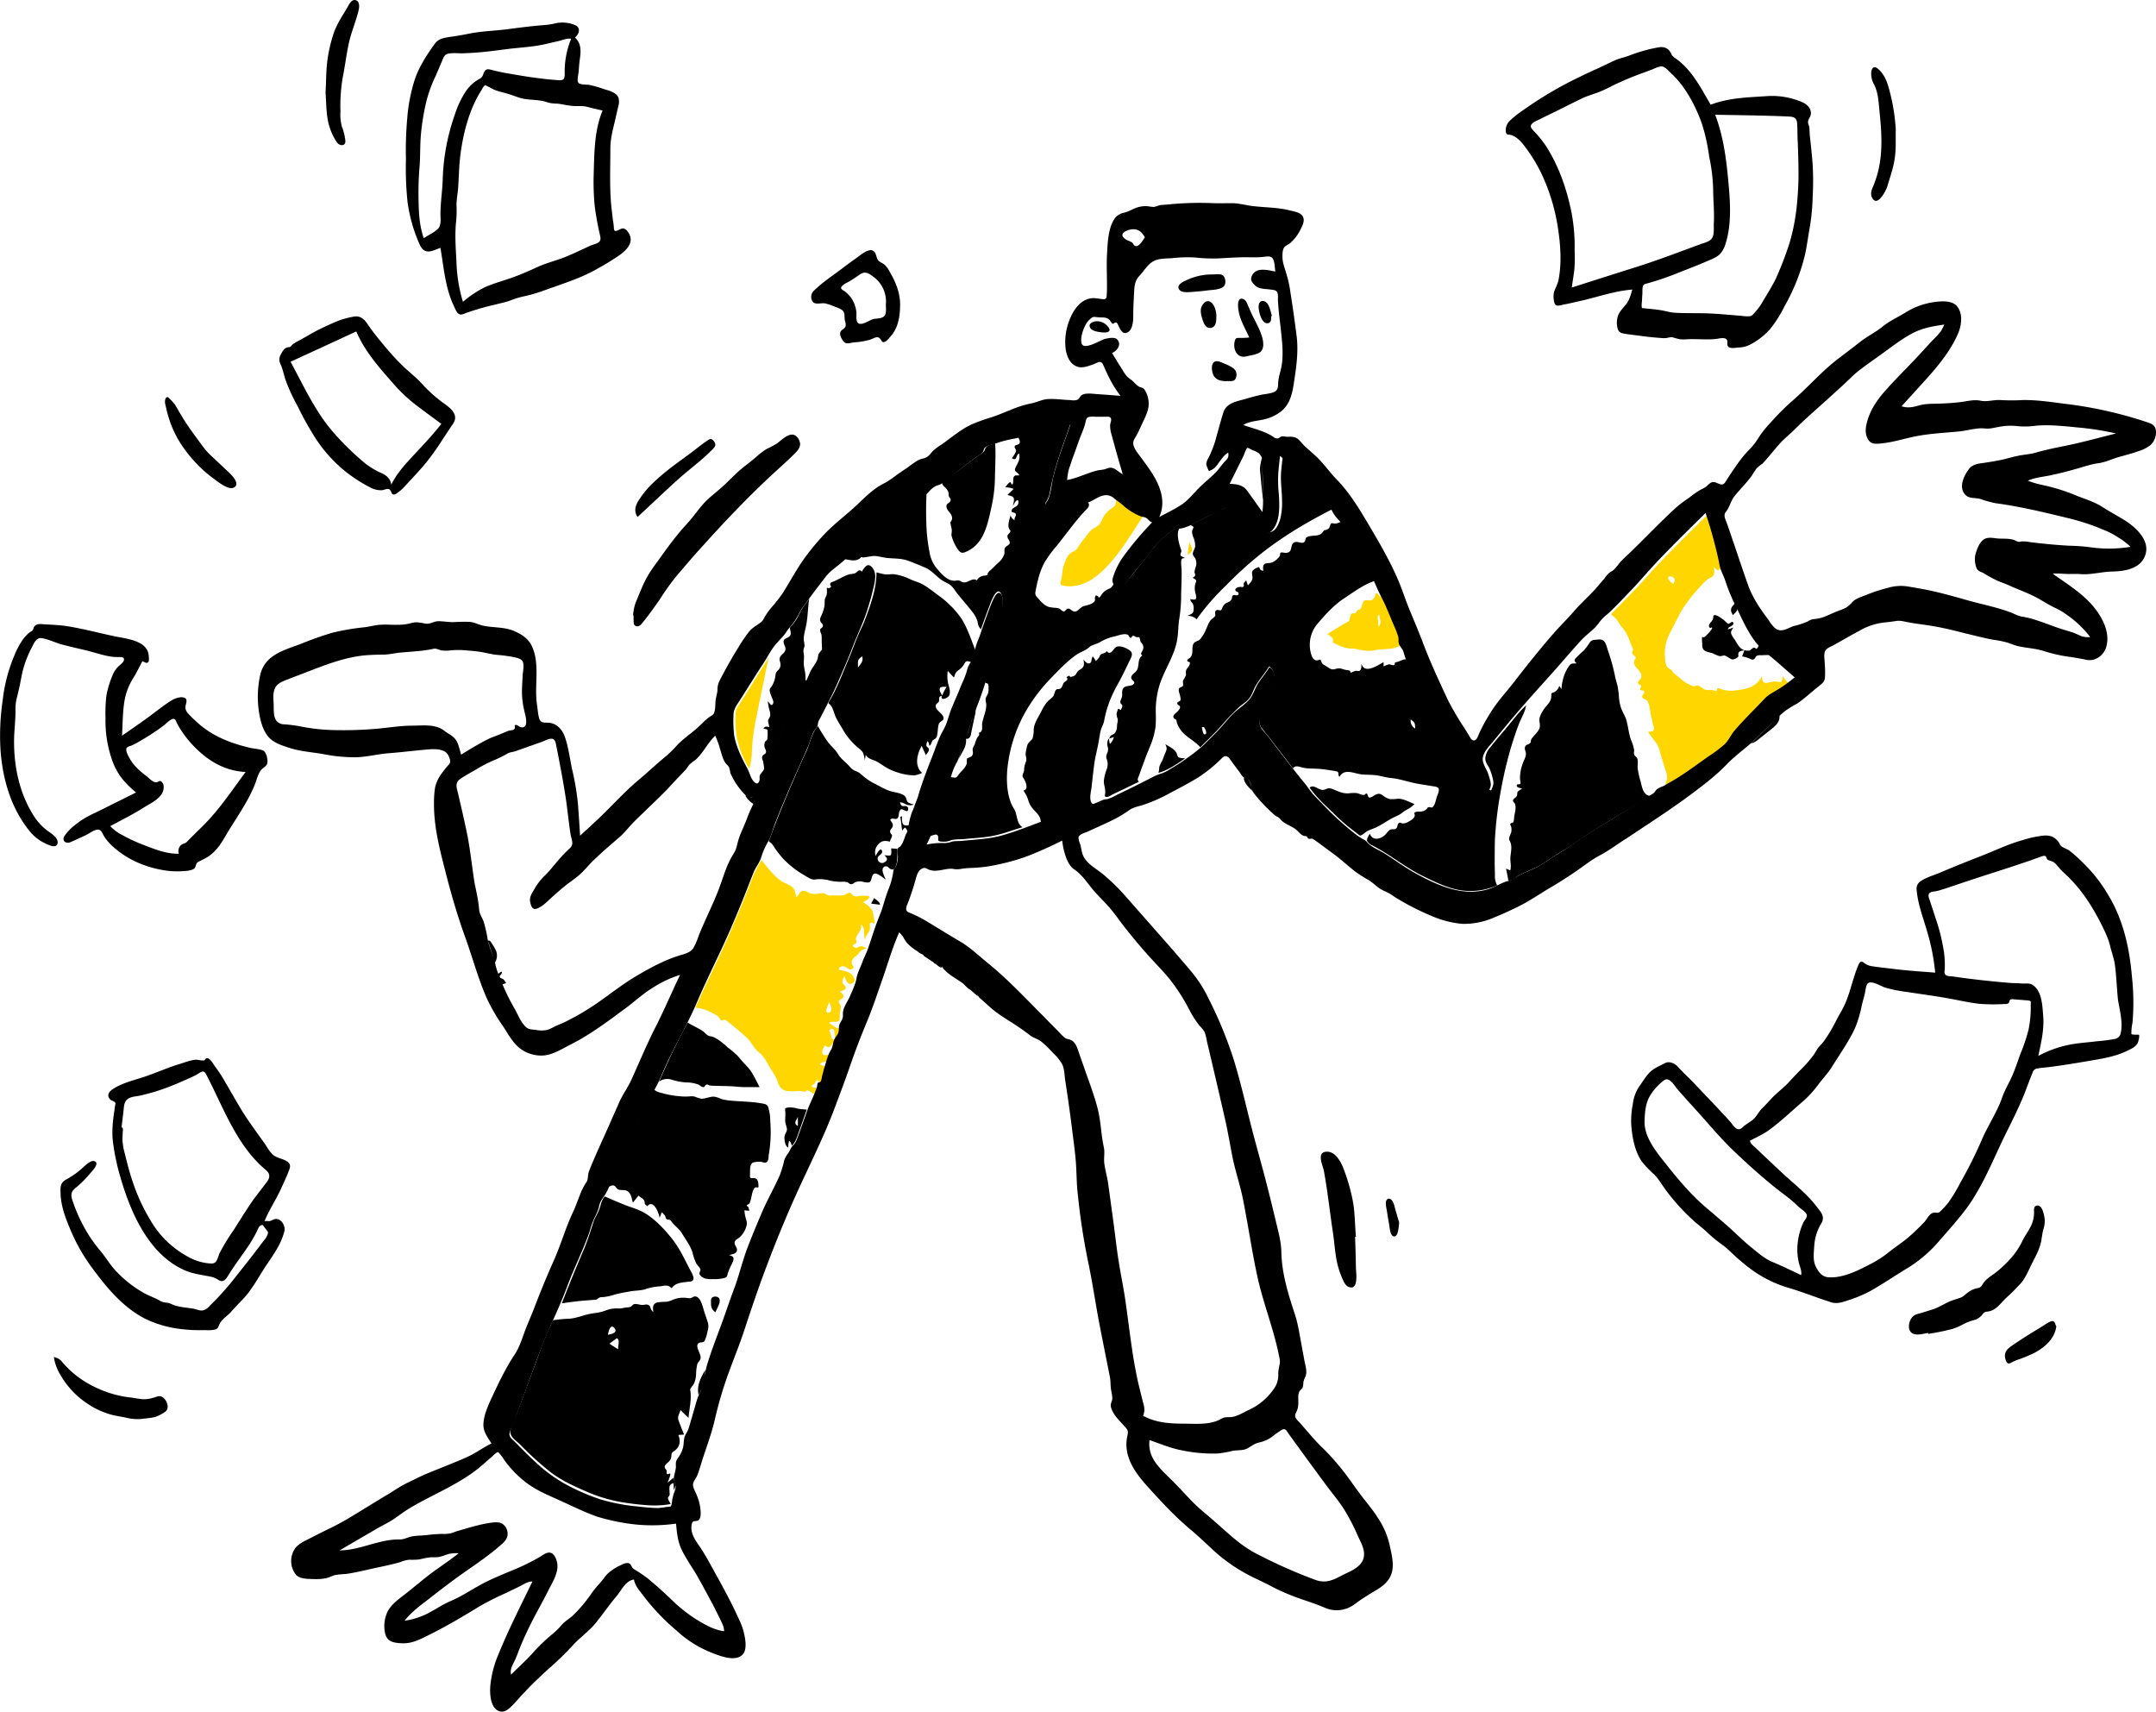 <svg id="Layer_1" data-name="Layer 1" xmlns="http://www.w3.org/2000/svg" viewBox="0 0 968.138 768.534"><title>1</title><g id="Character_clumsy" data-name="Character/clumsy"><g id="Accent"><path id="Fill-1" d="M528.081,337.724c-1.1-1.7-3.2-2.5-4.8-3.6.7,1.6.8,2.1.1,3.7-.6,1.2-.9,2.5-1.5,3.7a14.243,14.243,0,0,0-1.2,2.5c-.3,1-.1,2-.5,3,4.4-1.2,8.3-4,12-6.5-.7-.1-2.5-.1-3.1-.6-.4-.3-.5-1.6-1-2.2" fill="#000000" fill-rule="evenodd"/><path id="Fill-3" d="M633.481,323.024c1.9,1.5,1.9,1.5,2,4.1a3.968,3.968,0,0,1-2-4.1m-92.5,6.7c-.9.1-1.1-2.5-1.3-3.2.3,0,.6-.1.9-.1.4.4,1.9,3.2.4,3.3m132.8,26.2a186.142,186.142,0,0,1,4.8-20.6c1-3.3,2.1-6.6,3.3-9.8,1-2.8,3-5.8,3.4-8.8-3.2,2.9-5.7,6.4-8.5,9.7-2.6,3.1-5.3,6.2-7.8,9.4a8.392,8.392,0,0,0-2,4.5c-.1,1.9,1,3,1.8,4.6a26.035,26.035,0,0,1,1.7,5.4c.4,1.9-.2,2.9-.9,4.6a9.849,9.849,0,0,1-3.7-2.4c-1.1-1.3-2-2.9-3.1-4.3-2.3-3-4.6-6.1-6.8-9.1a129.719,129.719,0,0,1-11.9-19.1c-3.4-6.9-6.5-14-9.9-20.9-.7-1.5-1-3.1-2.9-3.1-1.4,0-2.6.9-3.9,1.2a3.553,3.553,0,0,1-1,.2,1.8,1.8,0,0,1-.2,1c-.3.4-.5.3-.9.2-.6,0-1-.4-1.6-.3a9.973,9.973,0,0,0-2.4.9v-1.9c-2.5,1.3-8.6,5.6-9.9.7-.1.9.1,2.5-.8,3.1-.6.4-1.3,0-1.9.1a14.461,14.461,0,0,0-2.2.9c0-1.3-1.1-1.2-2-1.3-1.3-.2-2.4-.9-3.7-.7s-2.2.8-3.5.1c-.9-.5-1.7-1.1-2.6-1.6a2.589,2.589,0,0,1-1.4-1.7c-.4-1-.3-.8-1.4-.5-2.2.6-3-2-3.4-3.8a14.624,14.624,0,0,1,3-12.4c3.7-4.3,7.5-8.6,12.3-11.7,4.4-2.9,9.1-6.5,14.3-7.9-4.1-9.2-10-17.8-15.2-26.5-1.5.3-2.4,1.2-4,.9-1.3-.2-1.2-.1-1.7,1.2-.4,1.2-.6,1.3-1.8,1.7s-.2-.4-1.1.6c-.4.4-.6.9-1.1,1.2-1.8,1.2-4.1.5-6,1.3-1.3.5-.7,1.2-1.3,2.1-.7,1-1.9.5-2.9.3-2.1-.3-2.7.4-3.1,2.3-.3,1.4-.5,2.2-2.1,2.5-.9.2-2.2-.5-2.8,0-.2.2-.1.8-.2,1.1a3.805,3.805,0,0,1-.9,1.3,7.364,7.364,0,0,1-2.7,1.9c-.9.4-2,.2-2.9.5-1.4.5-1.1,2.1-1,3.3-.8-.2-1-.2-1.5-.8-.2-.3-.1-.7-.5-.9a6.63,6.63,0,0,0-2.7,1.5c-.8,1,0,2.5-.2,3.7s-1.2,2.1-2,3c-.3-.7-.5-1.5-.8-2.2-.4.5-.9.8-1.1,1.4-.1.3.2.7,0,1.1-.4.9-.8.3-1.6.4-.7,0-2.5.5-2.1,1.6.2.7,1.6.5,1.4,1.5-.2,1.2-1.7.4-2.3.6-.8.3-.5,1-.8,1.7-.5,1.2-1.4,1.3-2.5,1.9a4.089,4.089,0,0,0-1.8,2.3c-.6,1.3-.5.9-1.7.8a1.1,1.1,0,0,0-1.4.8c-.2.6.2,1.3,0,1.8-.3.6-1.6,1.4-2.1,2-1.3,1.8-1.8,4-2.9,5.9a20.024,20.024,0,0,1-1.6,2.4c-.8,1-1.3.8-2.3,1.4-1.7.9-1.2,3.3-1.4,4.8a3.6,3.6,0,0,1-.9,2.2c-.3.4-1.6.8-1.3,1.5.3.9,1.3-.1,1.1,1.3-.1,1.1-1.4,2-1.7,3.1-.2.8.1,1.5-.1,2.2a15.452,15.452,0,0,1-1.2,2.2c-.3.8.2,1.8-.1,2.4-.3.7-1.5.5-1.8,1.4-.3,1,.5,2.5.6,3.5.1.6.4,1.3-.1,1.9-.5.4-1.6.4-1.1,1.5.2.5,1,.4,1.1,1.2.1.6-.6,1.5-1,1.9-1,1.1-2.9,2-1.5,3.4.2.2.5.1.7.4a3.707,3.707,0,0,1,.4,1.5,15.934,15.934,0,0,0,1.5,2.9c2.4,3.4,6.4,5,9,8,3.2-3.2,6.5-6.3,9.5-9.7a105.831,105.831,0,0,1,8-8.4c1.5-1.3,3.3-2.3,4.5-3.9,1.2-1.5,1.7-3.4,2.6-5.1,1.8-3.3,4.4-6,6.3-9.2,3.8,2.5,2.2,8.8,1.1,12.3a34.216,34.216,0,0,1-2.7,6.2c-.9,1.7-2.3,3.3-2.7,5.2a4.837,4.837,0,0,0,1.1,4.1c1.3,1.8,2.8,3.5,4.1,5.2,3.3,4.3,6.6,8.5,9.8,12.8,1.2-1.7,3.1-.6,4.7-.3,2.3.5,4.7.3,7,.5,2.5.2,4.9.6,7.4,1,2.2.4.7,1.4,1.8,2.6,2.2-4,6.5-1.5,10-1.1,2.2.2,4.5.1,6.6.4,2.2.3,4.3,1,6.5,1.2,4.2.4,8,1.9,12.2,2.6,2.2.4,4.4.7,6.6,1.1.8.1,2.1.2,2.6,1,.5.9-.5,2.9-.8,3.8-.4,1.3-.7,3.2-1.6,4.3-.7.8-.8.3-1.7.3-1,0-.6.2-1.3.9a4.474,4.474,0,0,1-3.2,1.1,4.433,4.433,0,0,0-2,.3c-.6.5-.1.6-.1,1.4-.1,1.4-2,2.4-3.1,3a4.656,4.656,0,0,1-2.3.6c-.5,0-1.1-.5-1.6-.3-.7.3-.7,1.7-1.1,2.3-.8,1.1-1.8.3-2.9.8-1.2.7-1.9,2.2-3.1,3-2.3,1.5-5,1.7-6.1-1.2-.5,1-1.6,2.4-1.1,3.4a4.754,4.754,0,0,0,2.3,1.9c2.3,1.2,4.5,2.5,6.7,3.9,5,3.2,9.8,6.7,15.1,9.4,5.3,2.6,10.8,5.4,16.6,6.6a29.553,29.553,0,0,0,17.6-2,8.892,8.892,0,0,1-1-4.6c0-1.8-.1-3.6-.1-5.3,0-3.5,0-7.1.1-10.6a166.365,166.365,0,0,1,2.5-21.1" fill="#000000" fill-rule="evenodd"/><path id="Fill-13" d="M736.681,350.824a38.745,38.745,0,0,1-1.3-5.9c-.1-1.4.4-3.6-.4-4.8-.4-.5-1-.7-1.2-1.4-.2-.5.1-1.5,0-2.1a20.44,20.44,0,0,0-1.3-4.2c-1.2-3.1-1.3-6.3-2.3-9.5-.6-1.7-1.6-3.2-2.2-4.9a19.528,19.528,0,0,1-1-4.8,44.29,44.29,0,0,0-.6-5.1c-.4-1.6-.9-3.1-1.2-4.7a88.613,88.613,0,0,0-3.1-11.2c-.5-1.4-.9-3.7-2.1-4.6-.9-.7-2.1-.5-3.1-.4-1.2.1-2.1.1-2.9,1.1a33.747,33.747,0,0,1-2.8,3.8,41.192,41.192,0,0,0-3.7,3.5c-.8,1-.4,1.4.5,2.2-1.2.2-2.1-.2-3,.7a15.487,15.487,0,0,0-2.1,3.5,21.017,21.017,0,0,0-1.7,7.4c-.3-.5-.7-1-1-1.5a4.415,4.415,0,0,1-2.2,2.8c-1.5.6-1.4.4-1.4,2,0,2.4-2,3.8-3.2,5.6a13.182,13.182,0,0,0-1.8,3.3c-.6,1.4-.2,2.4-.1,3.9.2,2.2-1.9,3.9-3.2,5.5a3.528,3.528,0,0,0-.8,1.3c-.2.4.1.7-.3,1.2-.6.9-1.9.6-2.3,1.7-.5,1,.2,2,.3,2.9.2,1.5-.8,3-1.3,4.4a19.1,19.1,0,0,0-1.2,4.7,13.129,13.129,0,0,0-.1,2.8c0,.4.4,1.5.1,1.9-.4.5-1.2-.1-1.5.5-.7,1.2,1.9,1.5,2.4,1.7a7.607,7.607,0,0,0-1.9,1.2c-.6.7-.2,1.1-.5,1.9-.3.9-1.3,1.1-1.7,1.9-.3.8.3,1,.7,1.6.8,1.6.1,4-.2,5.6-.1.7-.1,2.4-.5,2.9-.3.3-.8.2-1.1.5-.5.6,0,.8.2,1.5a5.7,5.7,0,0,1,0,2.6,23.4,23.4,0,0,0-.9,2.4c-.2.9.3,1.2.6,2.1.7,1.9.2,4.2,0,6.1-.3,2.2.5,4.3-.1,6.4-.6-.3-1.2-.5-1.9-.8l.6,3,.3,1.5c-.1.6.1.9.6.8,1.1.3,2.7-1.4,3.6-1.9,2.7-1.5,5.5-2.6,8.3-3.9,2.9-1.3,5.3-3.2,7.9-4.9,2.7-1.8,5.5-3.3,8.2-5.1,11.4-8.1,23.7-14.9,35.6-22.2-3.5.2-4.1-4.2-4.7-6.5" fill="#000000" fill-rule="evenodd"/><path id="Fill-17" d="M750.681,258.924c1.8.5,1.4,2,.7,3.3-.7-.6-1.9-1.4-2.2-2.3-.4-1.1.5-1.3,1.5-1m49.8,44.6a10,10,0,0,1-.5,2.6c-.3.3-2-.1-2.4-.1a11.415,11.415,0,0,0-3.7.5c-2.2.6-2.6-.8-2.7-2.9-1.7,3.4-4.6,5.1-8.2,5.8a42.934,42.934,0,0,1-5,.7,17.544,17.544,0,0,1-3.9-.3,14.273,14.273,0,0,1-2.2-.8c-1.6-.3-.2.9-1.3,1.2-.3.1-1.4-.4-1.9-.4a14.719,14.719,0,0,1-2.1,0c-1.6-.1-2.1-1-3.4-1.7a2.292,2.292,0,0,0-1.8-.2c-.8.1-.2.4-1.1.2-.3-.1-.8-.4-1.1-.5a14.361,14.361,0,0,1-4.4-2.8c-1-1-2.2-1.7-3.2-2.6-.4-.4-.5-.8-.9-1.2-.4-.5-.4-.4-.9-.7a3.483,3.483,0,0,1-1.4-1.3,9.857,9.857,0,0,1-.7-3.8,19.662,19.662,0,0,1,2.4-11.4c2.1-3.9,3.9-8.1,6.4-11.8a78.781,78.781,0,0,1,7.8-9.5,20.616,20.616,0,0,1,2.6-2.5,19.832,19.832,0,0,0,2-1.1c1.4-1.1.7-3.1.7-4.7.4.8,1.1,1.9,2.2,1.7.7-.2.7-.9,1.2-1.2a5.067,5.067,0,0,1,1.3-.2,203.867,203.867,0,0,0-6.5-24.4q-11.1,10.8-21.9,21.9c-3.7,3.8-7.1,7.9-10.8,11.8l-11.7,12c1.1,1,2.3,1.7,3,3a23.489,23.489,0,0,0,2.3,3.2c2.1,2.3,3.1,5.8,4.3,8.7a1.942,1.942,0,0,1,.3,1.2c0,.3-.4.6-.4,1a1.433,1.433,0,0,0,.5,1.1c.3.3,1,.7,1.1,1.2s-.5.9-.6,1.4c-.8,2.2,1.8,3.7,2.7,5.4a2.586,2.586,0,0,1,.1,2.8c-.5.8-1.6,1.1-1,2.2.4.7,1.4.3,1.3,1.3-.1.5-1.1,1-.1,1.6.8.5,1.7-.4,1.4,1.1-.2.7-1.1,1.3-.8,2.1.2.7,1.5.8,2.1,1.4a6.855,6.855,0,0,1,1.1,2.8,91.768,91.768,0,0,0,1.9,9.1c.5,2.1-.8,2.1-2.6,2.1,1.2,1.7,2.5,3.5,3.8,5.2s1.6,4.2,2.3,6.2c.7,2.4,1.5,4.8,2.2,7.2a5.324,5.324,0,0,1,.1,3.3,3.412,3.412,0,0,0-.3,2.6c5.8-3.3,11.2-7,16.7-10.8,2.6-1.8,5.3-3.6,7.8-5.5,2-1.5,4.1-3,5.4-5.2,3-5.1,7.5-9,11.6-13.3,2.1-2.2,4-4.9,6.5-6.5s5.1-3,7.5-4.6a15.174,15.174,0,0,1-3.1-3.6" fill="#FFD600" fill-rule="evenodd"/><path id="Fill-35" d="M617.881,371.524c2.4-1.1,4.5-2.6,6.8-3.9,2-1.1,3.8-1.6,5.5-3.1a9.8,9.8,0,0,1,2.2-1.3,15.1,15.1,0,0,0,2.8-2.2c-2.4-.9-4.8-2.4-7.4-2.4a20.554,20.554,0,0,1-3.5.2,7.459,7.459,0,0,1-3.1-1.5c-1.7-1.3-2.5-1.1-4.4,0a3.465,3.465,0,0,1-1.6.8c-.9,0-.7-.6-1.1-1.2-.3-.6.1-.6-.5-.6-.4,0-.6.5-1,.6-.8.2-2.3-.6-3.2-.8a16.117,16.117,0,0,0-3.8.1,9.594,9.594,0,0,1-4.1-.7c-1.2-.4-2.4-1-3.6-1.4-1.6-.5-1.9.1-3.4.5-2.2.5-4.4-2.7-6.4-1,3,4.4,7.1,8,10.9,11.7q3,3,6.3,5.7c1,.8,2,1.6,3.1,2.4.5.4.9.7,1.4,1.1.8.6.8.8,1.5.5,1.1-.5,1.9-1.5,3-2,1.3-.6,2.5-1,3.6-1.5" fill="#000000" fill-rule="evenodd"/><path id="Fill-37" d="M619.381,276.124c.1,2,1.3,3.6-.4,5.2-.1-1-.1-1.9-.2-2.9,0-1-.5-2.1.6-2.3m-1.9-8.6a2.911,2.911,0,0,1-1.5,1.9c-1.2.6-2.8-.4-3.6.5s-.7,3-1.8,3.7c-.3.2-.7.1-1.1.4-.3.3-.4.9-.7,1.2-.6.4-1.1,0-1.6.2-.6.3-.7,1-.9,1.6s-.2,1.4-.6,1.8c-.5.6-1.8,1-2.4,1.4-2.4,1.5-4.7,2.9-7.1,4.4.7.7,2.3,1.5,2.4,2.6.1.7-.4.8.2,1.4.3.3,1.2.5,1.5.7a15.866,15.866,0,0,0,4.1,1.6c1.7.4,3.5.2,5.2.6a20.241,20.241,0,0,0,5.5.7c1.6,0,3.1-.5,4.7-.6,3-.3,6.8,0,9.3-2.1a18.833,18.833,0,0,0-1.3-5.8c-.7-1.9-1.5-3.8-2.2-5.6a91.228,91.228,0,0,0-5.1-11c-.4,2.5-1.4-.8-2.3-.8-.5-.2-.5.7-.7,1.2" fill="#FFD600" fill-rule="evenodd"/><path id="Fill-45" d="M782.281,294.724a15,15,0,0,1,3.6,1.1c.9.4,1.3.6,2-.1.4-.4.5-1,1.1-1.3a4,4,0,0,1,1.9-.2c1.5-.1,3-.1,4.4-.2-1.7-1.6-3.4-3.3-5.1-4.9-.3.5-1,2.1-1.5,2.2-.2,0-.6-.5-.9-.5a1.445,1.445,0,0,0-.7.2c-.6.3-.9.9-1.6,1.1a5.5,5.5,0,0,1-2.2-.2c-.2.8-.7,2-1,2.8" fill="#000000f" fill-rule="evenodd"/><path id="Fill-47" d="M780.181,273.524c.3-1.2-.3-2.5-.1-3.7-.1-.2-.3-.4-.4-.6a8.108,8.108,0,0,1-1,2.1c-.4.6-1,1-1.2,1.7-.5,1.2.1,2.1.7,3.2.7-.9,1.7-1.5,2-2.7" fill="#000000" fill-rule="evenodd"/><path id="Fill-51" d="M770.081,276.224c-1,0-.6.5-.8,1.3a3.1,3.1,0,0,1-.6,1.3c-.5.8-1.8,1.7-1.1,2.8.6.9.7-.2,1.2.2.5.5-3,4.1-3.6,4.3-.3.1-.6-.2-.9,0a12.638,12.638,0,0,0,.1,2.7c0,1.1-.1,2.3.8,3.1,1.1.9,2.8,1,4.1,1.5a14.452,14.452,0,0,0,2.6,1.1c1,.3,1.8-.3,2.6-.2a21.754,21.754,0,0,1,2.5,1.4c.8.4,1,.5,1.8.2a4.171,4.171,0,0,0,1.6-.9c.5-.6.1-.6.2-1.4.1-1.5,1.7-1.3,2.7-1.7-2.1-.6-3.2-2.9-4.3-4.7a10.679,10.679,0,0,1-1.6-2.7c-.3-1.1.5-1.9,1-2.8-.7.3-3.4,1.5-2.1.1.4-.5,2.9-1.2,1.9-2.4-.6-.7-1.4.8-2.1.6-.8-.2-1.8-1.6-2.5-2-.9-.6-2.5-1.9-3.5-1.8" fill="#000000" fill-rule="evenodd"/><path id="Fill-5" d="M518.981,318.224a39.536,39.536,0,0,1,1.6-10.3c2.1-6.9,6.5-12.9,7.9-20,.7-3.4.5-6.9,1.1-10.3a67.057,67.057,0,0,0,.8-11c.1-3.6.3-7.2.2-10.8,0-1.3-.4-3.1-.1-4.3.3-1.1.7-.7,1.6-1-.6-.4-1.9-.6-2-1.4-.1-.5.4-1.1.4-1.7a5.732,5.732,0,0,0-.4-1.4c-.8-2.5-1.9-6.4-.5-8.8-.9-.1-1.2-.4-2,0a15,15,0,0,0-2.5,1.9,52.04,52.04,0,0,0-4.3,3.7,107.022,107.022,0,0,0-6.8,8.3c-2.2,2.8-4.5,5.6-6.7,8.4-1.8,2.2-4.5,5.4-7,2.5-.7,1-1.2,2-2.4,2.4a6.715,6.715,0,0,0-3.1,2.4c-.2.3-.8,1.3-1.1,1.4-.6.2-.2-.2-.7-.5-.7-.4-1-.7-1.3.5-.1.5.2,1.1-.1,1.6-.2.5-1,1-1.5,1.3a21.853,21.853,0,0,1-3.4,1c-1.9.6-3.1,3.5-5.2,2.1-.8-.5-1.4-1.3-2.3-.8-.7.4-.9,1.4-1.9,1-.6-.2-1-.9-1.7-1.2a7.006,7.006,0,0,0-1.4-.3,17.681,17.681,0,0,1-3.2-.4c-2.2-.7-3.8-2.7-5.3-4.4-1.1-1.2-.8-2-.5-3.6.3-1.3.5-2.7.9-4a33.7,33.7,0,0,1,2.8-7.7,52.132,52.132,0,0,1,5.6-7.7c4.1-5.1,8-10.6,12.4-15.4.8-.9,2.3-1.9,2.1-3.3-.2-1.5-1.9-.8-3-.5-2.8.7-5.5,2.1-8.2,3.1-1.5.6-3.5,1.7-5.1,1-1.5-.7-3.9-2.6-3.1-4.4a13.013,13.013,0,0,0,1.7-3.8c.3-1.4.5-2.7.8-4.1.7-3.2,1.5-6.4,2.5-9.6,1.8-6,4.1-11.9,6.1-17.9-8.3.7-15.9,3.2-23.6,5.9.4.8,1.1,1.8.8,2.7-.3,1.1-1.8.7-2.2,1.5-.4.9.9,1.4.5,2.5a14.15,14.15,0,0,1-1.8,2.9c2.6,1.6,1.6-1.8,3.3-2,.5,2.7-.6,4-1.7,6.3-.9,2,1.2,1.8,1.7,3.4-1.2.2-2.1-.4-2.6,1.1-.2.6.1,2.9-.6,3-.5,0-.4-1-.8-1-.6-.1-2,1.9-2.3,2.3a10.21,10.21,0,0,1,3.8.7c-.9.9-1.9,1.8-2.8,2.7.9.4,2.4.4,2.8,1.4.4.9-.2,2.6-.3,3.5.4-.6.9-1.9,1.5-2.3.8-.5,1,0,.9,1-.1,1.9-2.6,1.8-3,3.3s1.8.5,1.9,2c0,.9-1,1.6-.5,2.5a3.8,3.8,0,0,1-1.9-2.2c-.4,1.5-1.3,4-.8,5.6.4,1.3,1.3,1,.3,2.3-.4.5-.9.8-.9,1.5,0,1.5,2.1,2.6.4,3.9-.6.5-1.3.6-1.6,1.5-.3.8,0,1.8-.2,2.6a9.026,9.026,0,0,1-2.9,4c-1.1,1-2.1,2.2-3.2,3.1a5.706,5.706,0,0,0-1.3,1.4c-.2.3,0,.5-.2.8a2.232,2.232,0,0,1-1.4.3c-1.3.3-2.8.8-3.3,2.2-1.6-1.2-3.2.3-4.7.7a2.809,2.809,0,0,1-2.2-.1,2.724,2.724,0,0,0-2.5-.5c-3.8.5-6.9-3.4-9.1-6.1a15.154,15.154,0,0,1-2.8-6.8,80.85,80.85,0,0,1-1.2-8.6,154.424,154.424,0,0,1-.1-18,138.649,138.649,0,0,0-19.9,13.4c-6.3,4.8-11.7,10.8-17.3,16.4,1.4.1,2.8.6,4.3.6a5.222,5.222,0,0,0,2.1-.4,8.794,8.794,0,0,0,1-.6c.3-.5.6-.6,1.1-.3,1.4-.1,2.7-.4,4.1-.6,1.8-.3,3.7.3,5.5.6,3.3.6,6.8.2,10,1.2,2.8.9,5.7,2.2,8.4,3.3,2.6,1.1,4.8,3.6,7,5.3,1.3,1,2.6,1.4,4,2.3,1.3.8,2.3,2.5,3.2,3.7,2.2,2.8,4.6,5.5,6.8,8.3a14.225,14.225,0,0,1,2.4,4.1c.3.8.3,1.6.6,2.4a4.569,4.569,0,0,0,1.1,1.6c1.3-3.6,2.6-7.3,4-10.9.5-1.4,2.9-8,4.8-5.5,1.6,2.2.7,6.7.2,9.1-.7,3.3-1.4,6.5-2.2,9.8-1.5,6.5-2.8,13-4.6,19.4a6.429,6.429,0,0,0-.4,1.3c-.1.7-.3.3.2.8.3.3.9.2,1.1.5.5.6.3,2.6.3,3.3-.1,1.3-.8,1.9-1.2,3.1-.3,1,.2,2.1.2,3.1,0,2.6-1.3,5.4-1.8,8-.3,1.6.6,4.2-1.6,4.5.6,1-.1,1.4-.6,2.1a13.586,13.586,0,0,0-1.1,2.8c-.3.9-.9,1.5-1,2.4-.1.8.3,1.6,0,2.4-.3,1-.9,1.1-1.8,1.5-.8.4-.6-.1-.8.7a8.533,8.533,0,0,0,0,1.6c-.4,1.9-1.9,3.2-3.1,4.5-.5.5-1.1,1.7-1.7,2-.8.4-2.1-.3-2.9.1-.7.4-1.5,3.4-1.7,4.2-.6,1.6-1.1,3.2-1.6,4.7-1.9,5.8-3.9,11.6-5.8,17.4.9,0,2.5-1,3.3-.6,1,.5.4,1.9.7,2.6.3.5,1.9.5,2.6.5a7.173,7.173,0,0,0,2.9-.6c1.9-.6,4.4-.4,6.4-.6,4.5-.5,9.1-.6,13.5-1.6,4.2-.9,8.2-2.5,12.4-3.7-1.9-1-2.3-3.5-2.8-5.4a8.486,8.486,0,0,0-1-2.8,14.193,14.193,0,0,1-1.7-3.5c-1.7-4.8-1.8-10.7-1.2-15.7a65.132,65.132,0,0,1,10.4-28.3,77.8,77.8,0,0,1,9.2-11.4c3.5-3.6,7.1-7.4,11.2-10.3,1.9-1.3,4-1.8,5.7-3.3,1.2-1.2,3.2-1.4,4.8-2.3a21.035,21.035,0,0,1,6.4-2.6c1.8-.4,3.8-1.3,5.6-1,1.3.2.8.7,1.5,1.3,1,.8.6-.3,1.4-.6.6-.2,1,.4,1.5.5.2.1,1.3.1,1.2,0,.6.3.5,1.5.8,2.1s.9,1,1.1,1.7a2.89,2.89,0,0,1-.3,2.4c-.4.9-1.1,1.3,0,2.1-2.6,1.7-1,5.1-2.9,7.2-.7.7-2.2,1.7-2.1,2.8,0,1.2,2.1,1.6,1.1,2.8-1,1.1-3.1.6-4.3,1.5-1.2,1-.8,2.6-.9,3.9-.1,1-1.1,2.2-.7,3.2.3.6.7.5.8,1.2,0,.6-.5,1.3-.6,1.9l-1.3-.6a20.156,20.156,0,0,0-.7,2.3,5.45,5.45,0,0,0,.5,2.2c.2.8-.3,2.3-.3,3.3a5.284,5.284,0,0,1-1,3.2c-.5.5-1.1.6-1.6,1s-.6.9-1,1.4a18.66,18.66,0,0,0,2.2-.7,5.806,5.806,0,0,1-1.8,3.1c-.2-.8-.3-1.6-.5-2.5a5.528,5.528,0,0,0-.7,2.5c0,.8.4,1.6.4,2.4,0,1.6-1.2,2.6-.7,4.2a6.365,6.365,0,0,1,.1,4.7,22.472,22.472,0,0,0-1.3,5.1c-.1,2,.8,3.7.6,5.7-.1.9-.5,1.6.6,1.7.9.1,1.9-.7,2.7-1.1,4-1.9,7.9-3.8,11.8-5.7-.7-1-.6-1.1-.1-2.3.3-.9.7-1.9,1-2.8.7-2,1.5-4,2.2-6,1.4-3.7,3.3-7.4,4-11.4.8-3.1.5-6.7.5-10.3" fill="#000000" fill-rule="evenodd"/><path id="Fill-7" d="M277.581,605.824c-1.3-.8-2.6-1.6-3.9-2.5.8-.6,1.5-1.2,2.3-1.7.8-.6,1.2-1.2,1.7,0,.4,1.3-.2,2.8-.1,4.2m-1.7-9.5c1.8,2.1-1.6,2.8-2.9,3,.2-1,1-5.3,2.9-3m40.3-7.6c-.6-1.8-1.6-6.9-4.3-6.6-.7.1-1.3.7-2,.8a13.552,13.552,0,0,1-2-.2,13.16,13.16,0,0,0-4.4.4c-1.6.5-2.8,1.3-4.6,1.4a23.4,23.4,0,0,0-3.8.3c-2.1.6-2,2.5-1.7,4.3a3.775,3.775,0,0,1-1-1.2c-.3-.5-.3-1.1-.7-1.6-.9-.9-1.9-.5-3-.4-1.2.1-2.9-.7-4.1-.3-.5.2-.8.8-1.4,1.1a4.146,4.146,0,0,1-1.6.3c-1.2.1-2.4.5-3.5.5a15.6,15.6,0,0,0-4.3.3c-1.4.4-2.7,1-4.1,1.3-1.6.4-3.2.5-4.7.8-3.1.6-6.2,2-9.5,2.2a42.1,42.1,0,0,0-5,.4,13.268,13.268,0,0,0-2.1.3c-.5.3-.8,1.7-1.1,2.2-2.9,6-5,12.3-7.3,18.5-2.4,6.4-4.8,12.9-7.2,19.3-1.1,3-2.6,6-3.5,9.1-.9,2.9,2.5,4.9,4.3,6.7a136.517,136.517,0,0,0,13.8,12.5c5,3.8,10.7,6.3,16.4,8.8a69.061,69.061,0,0,0,18.3,5c3.3.5,6.5.8,9.8,1a41.2,41.2,0,0,0,9.3-.6c-.3-.7-1.4-2.1-1.2-2.9,0-.2.5-.6.6-.9a2.474,2.474,0,0,0,.1-1.2c0-1.9-.7-3.7,1.7-4.4.1,1,.2,2.1.2,3.1,1.2-1.8.4-3.6-.3-5.4-.8.7-1.6,1.4-2.5,2.1.2-.5,1.5-3.7,1.2-4-.4-.3-1.1.5-1.5.1-.3-.3,0-1-.1-1.4-.2-.6-.9-1.1-.9-1.8,0-.9,1.2-1.7,1.8-2.3a3.571,3.571,0,0,0,1.2-2.7c0-1.7.8-1.6,2-2.7,2-1.8,2.1-4.3,1.1-6.6.9-.1,1.7-.1,2.6-.2-.8-2-1.6-4-2.4-6.1-.8-2,.3-3.1.8-4.9,1.2,1.2,2.4,2.4,3.6,3.5.3-3.8,1.3-7.6.9-11.5-.1-1.2-.4-1.1.2-2,.4-.6.9-1.1,1.3-1.8a11.29,11.29,0,0,0,1-4.4,21.018,21.018,0,0,1,.5-4.3c.3-1,1.3-1.6,1.5-2.7.4-2-2.7-5.4-.9-6.8.9-.7,2.1,0,2.8-1.2a15,15,0,0,0,1.1-3.6c.5-1.8.8-3.2.1-5-.4-1.4-1-3-1.5-4.6" fill="#000000" fill-rule="evenodd"/><path id="Fill-11" d="M344.881,496.924c-.5-1-1.2-1.2-2.3-1.4-4.7-.9-9.4-.9-14.1-1.3a27.608,27.608,0,0,1-4-.6c-1.1-.3-2.1-.9-3.2-1.1-2.1-.5-4.3.9-6.4.8a18.613,18.613,0,0,1-3.1-1,10.454,10.454,0,0,0-2.5,0,29.023,29.023,0,0,1-5.1-.2,40.975,40.975,0,0,1-6.1-1.1c-1.3-.4-3.3-.7-4.3-1.8a69.431,69.431,0,0,0-5.7,10.8c-1.6,3.7-3.7,7.1-5.6,10.6-3.9,7.1-6.7,14.7-9.4,22.4,1.5-.7,2.5-1.4,3.6.2,1,1.4,2.3,1,3.9,1.2,2.7.4,3,3.4,3.6,5.6.9-1.1,1.7-2.2,2.6-3.2.7.8,1.8,1.2,2.4,2.1.4.6.2,1.1.4,1.6s.7.7,1.1,1.1c2.7-3.4,5.2,3,5.5,5.2.3-.8.7-1.7,1-2.5a11.37,11.37,0,0,1,1.5,1.6c.2.4.2,1,.5,1.3.4.5.6.3,1.1.4.8.2.7.2,1.2.8,1.5,2,3.7,3.5,4.9,5.6,1.6,2.7,3.7,5.4,4.6,8.4a21.91,21.91,0,0,0,1.7,4.9c.5.8,1.3,1.5,1.7,2.3.5,1-.4,1.4-.3,2.3s1.6,1.8,2.4,2.1a12.22,12.22,0,0,0,3.8.3,16.68,16.68,0,0,0,5-.5c1.4-.4,1.2-1.1,1.6-2.3a30.022,30.022,0,0,1,1.8-4.1c.9-2,1.4-3.3-1.4-3.9,1.6-.3,4.1-.7,3.6-2.8-.2-1-1.1-1.7-1-2.8s1-1.5,1.9-2.1a10.033,10.033,0,0,0,3.3-5,4.476,4.476,0,0,0,.1-2.8,17.863,17.863,0,0,1-.9-4.6,14.979,14.979,0,0,0,2.2.2,10.926,10.926,0,0,0-.5-1.7c-.1-.2-.6-.3-.6-.6,0-.5.7-.5,1-.8.7-.8.9-2.8,1.2-3.8a9.643,9.643,0,0,1,1-3c1-1.6,2.2.7,2-1.6-.1-1.2-.2-2.9-1.7-3.1-1.7-.2-2.2.5-2.1-1.6.1-1.5-.3-4.6,1.3-5.4a9.034,9.034,0,0,1,2.8-.4c1-.1,1.8.4,2.7.4,1.6-.1,1.5-2.3,1.6-3.4a58.9,58.9,0,0,0,.7-15.1,20.282,20.282,0,0,0-1-6.6" fill="#000000" fill-rule="evenodd"/><path id="Fill-15" d="M385.281,299.724c-.1-3.6-.1-3.6,1.9-5,.6,2.3-.8,3.5-1.9,5m36.8,9.3c.4-.9,2.2-.6,3-.6a19.88,19.88,0,0,0-2,3.9c-.4-.8-1.5-2.4-1-3.3m-4.8,25.9c.8-.6.6-.6,1-1.4.3-.6.2-.9.8-1.3,1.3-.8,1.5-.8,1.8-2.5.3-1.5.2-3.5.8-4.9.5-1,2-1.1,2-2.3,0-2.4-4.2-3.6-3.4-6,.2-.7,1-.9,1.3-1.5a2.879,2.879,0,0,0,.1-1.3c.1-.9.4-1.1,1.2-1.3a1.668,1.668,0,0,0,0,1c.5,1,2.7-.2,3.2-.9,1-1.5.1-4-.3-5.5a16.179,16.179,0,0,1-.2-5.8c.9,1,1.8,2,2.8,3,.5-1.5.6-2.3,2-3.3a7.74,7.74,0,0,0,2.6-2.8c.3-.5.5-1.1,1.2-1.2.6-.2,1.6.5,2.1.2a7.607,7.607,0,0,0,.8-2.1c.3-.9.7-1.9,1-2.8-2-5-3.6-10.2-6.5-14.7a43.218,43.218,0,0,0-10.5-10.4c-2-1.5-3.9-3-6-4.3s-4.3-1.8-6.5-2.8a23.1,23.1,0,0,0-7.2-2.2c-1.2-.1-2.5.2-3.7.1-1.4-.2-2.7-.6-4.1-.9,0,7.2-2.6,14.5-5.1,21.1-1.1,3-2.7,5.8-3.9,8.9-1.2,3-2.3,6.1-3.6,9.1-2.6,6.2-5,12.6-8.4,18.4-.3.5-.6.9-.5,1.3.1.1.5.4.6.5l.9,1.2a20.821,20.821,0,0,1,1.2,3.2c.9,2.5,2.6,4.9,3.9,7.2a31.8,31.8,0,0,0,5.7,7c1,1,2.6,1.9,3.2,3.2a17.674,17.674,0,0,1,.8,3.3,21.656,21.656,0,0,1,.4-2.5c.9,1.9,3.2,2.1,4.9,3,2.1,1.2,4,2.7,6.2,3.7a30.667,30.667,0,0,0,7.1,2.2,23.4,23.4,0,0,0,3.8.3,11.655,11.655,0,0,0,3.3-1.1c-3.6-3.1-2.3-8.5-.2-12.1.6,1.4,1.3,2.8,1.9,4.2.4-1,1.8-1.9,1.2-3.1-.4-.7-.9-.5-1-1.3a3.606,3.606,0,0,1,.6-2,4.394,4.394,0,0,1,.7,2.2" fill="#000000" fill-rule="evenodd"/><path id="Fill-19" d="M406.781,358.124c-.8-1.8-4.2-2.2-5.8-2.6-2.8-.6-5.4-2.2-7.9-3.5a25.09,25.09,0,0,1-6.3-4.3,7.847,7.847,0,0,0-2.8-1.6,7.545,7.545,0,0,1-2.6-2.1c-1.6-1.8-3.7-3.2-5-5.3-1.2-2.1-3-3.5-4.5-5.4a80.858,80.858,0,0,1-4.6-7.3c-2.8,3-3.5,7.7-5.2,11.3-2.1,4.5-4.1,9.1-6.1,13.7-3.5,8.2-7,16.5-10.1,25-.1.3-.7,1.3-.6,1.7.1.3.9.7,1.1.9a11.835,11.835,0,0,1,1.6,2.3c1,1.4,2.1,2.8,3.2,4.1a41.414,41.414,0,0,0,9.2,7.5c1.5.8,3.6,2.5,5.3,2.4a17.3,17.3,0,0,1,6,.2,21.579,21.579,0,0,0,6.2.8,7.609,7.609,0,0,1,2.6.2c.6.2,1,.9,1.7.9.8,0,1.3-.7,2.1-1a7.613,7.613,0,0,1,2.1-.3c1,.1,3.5,1,4.3.2.9-.9.6-3.4,2.2-3.7,1.2-.2,3.8,2,4.8,2.7-.4-1.3-2-3.9-1.1-5.3.4-.6.8-.7,1.6-.6.8.2.9.8,1.6,1.1,3.6,2,3.3-7.5,3.1-9-.9-.1-1.8-.1-2.7-.2,0,.8.3,2.7-.3,3.1-.5.3-2.1,0-2.7,0,1.2,1.2,1.8,2.2-.1,3.2a2.008,2.008,0,0,1-3-1.6c-.1-1.6,2.4-1.9,2-3.5-.6-2.2-2.5,1.5-2.9,2.2a5.267,5.267,0,0,1,1.1-5.1c1.5-1.8,3.2-1.9,5.3-1.3.2-.9.7-1.5.9-2.3.3-1-.2-.7-.6-1.6-.7-1.4.7-1.9,1-3a2.237,2.237,0,0,0-.5-1.9c-.4-.7-1.1-1.1,0-1.5.8-.3,1.8.5,2.6-.2.8-.8.5-2.4,1-3.3.7-1.4,1.4-.5,2.6-.1.8.3,1.1.3,1.2-.6a1.093,1.093,0,0,0-.4-1.2c-.6-.5-1.4-.2-2-.3-.9-.2-.9-.8-1.3-1.6,1.5-.1,1.6.4,2.9.9a4.45,4.45,0,0,0,3.4,0,9.678,9.678,0,0,1-2.4-.8c-1-.7-.8-1.5-1.2-2.3" fill="#000000" fill-rule="evenodd"/><path id="Fill-21" d="M502.481,306.224c1.5-2.8,2.9-5.7,4.3-8.6.8-1.8,2.6-4.2.5-5.6-1.4-1-4.1-2.3-5.9-1.6-1.5.6-2.4,4.3-4.5,1.9-.4,1.1-1.7.9-2.5,1.5-.6.4-.5.9-.9,1.5a20.362,20.362,0,0,1-1.4,1.5,9.635,9.635,0,0,0-1.4-2.1,5.562,5.562,0,0,0-.6,2.1c-.2.5-.3.8-.8,1-1.1.4-2.2-1-2.8-1.7.3,1.2.5,2.6-.3,3.6-.6.8-1.7,1-2.3,1.8-.7.9-.7,1.7-1.9,2.1a4.961,4.961,0,0,1-1.3.3c-.3,0-.4-.5-.5-.5-.4,0-1,.5-1.3.6.7.9.5,1.3-.4,1.9-1,.7-.9.8-1.4,2a2.56,2.56,0,0,1-1,1.3c-.5.3-1.3,0-1.7.4-.9.6-.8,2.3-1.5,3.1-1,1.1-2.2,1.8-3.1,3a25,25,0,0,0-2.3,3.9c-1.3,2.6-3.1,5-3.3,7.9a13.72,13.72,0,0,1-.5,4c-.6,1.1-1.8,1.6-2.3,2.9a22.089,22.089,0,0,0-.8,3.7c-.2,1.4.7,2.5.1,3.9a9.483,9.483,0,0,0-.8,3.7c-.1,1.3-1.2,2.3-.5,3.4a9.041,9.041,0,0,1,1.5,3.3c.2,1.5,0,2-1.3,2.6a13.831,13.831,0,0,1,2,3.8,11.07,11.07,0,0,0,1.8,3.8c1.8,2.3,4,3.5,4,6.8,8-2.7,16-5.4,24.1-8.1-3.1-.6-1.5-6-1.3-8,.4-3.7.8-7.4,1.3-11.1.5-3.2,1.4-6.3,1.9-9.4.3-1.6.5-3.3.9-4.9.4-1.4,1.2-2.7,1.5-4.1a48.194,48.194,0,0,1,2.5-9,62.654,62.654,0,0,1,4.2-8.6" fill="#000000" fill-rule="evenodd"/><path id="Fill-23" d="M268.781,582.824a3.289,3.289,0,0,1,2-.4,26.192,26.192,0,0,0,5.4-1.2c2.2-.6,4.6-1,6.9-1.4,2.2-.4,4.4-.3,6.5-.9a24.529,24.529,0,0,1,6.1-1.3c2.5-.1,3.9-1.2,5.9.8,1.8-2.5,4.4-2.5,7.3-2.9,1-.1,2.2,0,2.5-1.2.2-1.1-.7-2.7-1.2-3.6-2.6-4.9-4.9-10.1-8.4-14.5-3.4-4.3-7.9-9.1-12.7-11.8-2.6-1.5-5.7-2.3-8.5-3.4-3-1.2-6-2.5-9-3.8-1.6,1.7-1.7,3.7-2.5,5.8-.7,2-2,3.7-2.6,5.7-1.3,4-2.5,7.9-4.1,11.8-3.5,8.2-6.9,16.4-10.1,24.7,5-.8,9.9-1.3,14.9-1.6,1-.1.9-.3,1.6-.8" fill="#000000" fill-rule="evenodd"/><path id="Fill-25" d="M533.281,276.424c1.4.2,3.1.5,4,1.7a108.8,108.8,0,0,1,13.4-15.4,169.172,169.172,0,0,1,14.7-13.4c10.4-8.4,22-15.2,33.9-21.2-3.8-4.4-7.5-8.8-11.3-13.1a101.728,101.728,0,0,0-11.9-10.8c-.3,3.4-.9,6.8-.9,10.2s.5,6.8.5,10.2a29.6,29.6,0,0,1-.8,8.4c-.6,2.1-1.8,5.1-4.1,5.8-3.1.9-8.4-.6-10.7-2.8-2-1.9-3.1-4.7-4.7-6.9-1.1-1.5-2.2-2.1-4.1-1.6a64.758,64.758,0,0,0-8,3.8c-2.9,1.5-5.8,2.9-8.7,4.4.2.1,1.4.8,1.4,1a17.076,17.076,0,0,0-.7,1.8,7.562,7.562,0,0,0,.8,3.2,9.6,9.6,0,0,1,.6,3.3c0,1.2-.7,2-1,3.2s.6,1.6,1.1,2.6a5.315,5.315,0,0,1,.3,3.3,13.429,13.429,0,0,0-.7,2.7c0,.5.4,1,.3,1.5s-.7.8-1.1,1.1c1.6,1,1.9.9,1.2,2.6a7.691,7.691,0,0,0-.1,3.7c.1.7.8,2.5.3,3.2-.4.6-1.9.1-2.5.1.2,1.3.6,1.1,1.2,2.2a4.594,4.594,0,0,1,.3,2.3c.1,2-1.1,2.2-2.7,2.9" fill="#000000" fill-rule="evenodd"/><path id="Fill-27" d="M301.781,484.824a26.984,26.984,0,0,0,6.3,1.2,15.028,15.028,0,0,1,5.6,1c.6.3,1.4,1.1,2.1,1.1.8,0,.6-.6,1.2-1s1,0,1.5.2a10.554,10.554,0,0,0,2.5.2c2.4.1,4.7.1,7.1.2,2.1.1,4.2.4,6.3.4h6.7c-1.8-3.4-3.2-6.9-6-9.7-1.4-1.4-2.6-2.9-3.9-4.4a39.147,39.147,0,0,0-4.4-3.7,27.619,27.619,0,0,0-4.6-3.7,10.775,10.775,0,0,0-2.4-1.2c-.7-.2-1.3-.1-1.9-.5-.7-.4-1.4-1.3-2.1-1.8a17.611,17.611,0,0,0-2.3-1.4c-1.6-.9-3.2-1.6-4.7-2.6-4.7,8.7-8.9,17.5-12.8,26.5a6.418,6.418,0,0,1,5.8-.8" fill="#000000" fill-rule="evenodd"/><path id="Fill-29" d="M424.581,219.024a7.352,7.352,0,0,1,1.2,1.7c.3.7.1,1.4.3,2.1.3.8,1.2,1.2.6,2.3-.4.7-1.4.9-1.6,1.7-.5,1.5,1.2,2.9,1.9,4.1a3.153,3.153,0,0,1,.5,2.3,5.388,5.388,0,0,1-.7,1.3c-.2.8,0,0,.1.8s.4,1.7.5,2.5c.1.9-.2,1.9-.1,2.7a19.867,19.867,0,0,0,2.8,6.1c1,1.4,1.7,1.9,3.3,1.3,8.4-3.3,10.1-12.4,11.8-20.2a63.486,63.486,0,0,0,1.6-13.8c.1-4.9.4-9.9.1-14.8-1.4.4-3.1.5-4.1,1.7-.5.6-.5,1.4-1,2a16.1,16.1,0,0,1-3,2.1l-13.2,9.9c-.6.5-1.2.9-1.8,1.4s-.8.4-.7,1.1a8.3,8.3,0,0,0,1.5,1.7" fill="#000000" fill-rule="evenodd"/><path id="Fill-31" d="M483.581,246.524c-.8,1-2.3,1.3-3.3,2.2a8.4,8.4,0,0,0-1.9,3.3,14.488,14.488,0,0,0-1.3,4.5,25.673,25.673,0,0,1-.8,4.7c-.2,1.1-.1,1.4,1,1.7a12.946,12.946,0,0,0,4.8.2c7.3-.7,13.1-6.4,17.6-11.7,5.1-6.1,9.2-12.9,13.5-19.5-2.1-1.2-4.4-2.1-6.4-3.4-1.9-1.3-3.6-2.9-5.4-4.2-.3.8-.3,1.7-.6,2.4-.4.9-.9,1-1.6,1.5a12.228,12.228,0,0,0-3.4,3.4c-.8,1.2-1.2,2.8-2.2,3.9-.9,1-2.3,1.4-3.3,2.3-1.5,1.2-2.8,3.4-4.1,4.9a36.178,36.178,0,0,0-2.6,3.8" fill="#FFD600" fill-rule="evenodd"/><path id="Fill-33" d="M346.681,313.324c.3.8.9,1.9.4,2.7-.8,1.5-1.6-.7-2.3-1.1a23.205,23.205,0,0,0,.7,3.8,7.457,7.457,0,0,1,.4,2.6c-.2.9-.9,1.5-1,2.4a26.139,26.139,0,0,0,.6,2.7c-1.5-.2-1.8-.4-2.7.7a7.491,7.491,0,0,1,1.6.4c.4.3.2.2.3.8a17.129,17.129,0,0,1-.1,3.2c0,1.1-.6.9-1.1,1.6a4.869,4.869,0,0,0-.2,2.1c.1.8.8,1.6.7,2.4-.1,1-1,1-1.5,1.7-.6.9-.1,1.6.2,2.6a27.331,27.331,0,0,1,.5,4c6.4-13,11.5-26.6,18.7-39.2a4.053,4.053,0,0,0,.5-.9c-.2-.1-.4-.3-.6-.4a14.083,14.083,0,0,1-.1-2.1c-.1-1.5-.5-3-.7-4.5-.2-1.7.2-3.3,0-5a9.852,9.852,0,0,1-.2-1.7c0-.9.5-1.5.5-2.3a25.123,25.123,0,0,0-.4-2.7,13.552,13.552,0,0,1,.2-2c.3-1.8.8-3.5,1.1-5.3.6-3.6.6-7.3,1.2-11-1,1.4-2.1,2.8-3,4.2a38.829,38.829,0,0,0-2.4,4.5,21.14,21.14,0,0,1-2.6,3.5c-.8.9-.8.8-.5,2a4.4,4.4,0,0,1,.2,1.6c-.3,2.2-3.6,1.5-3.2,3.9.2,1.2,1.2,2.3.7,3.6-.4,1.2-1.8,1.8-2.3,2.9-.6,1.3.2,2.1.2,3.4a3.225,3.225,0,0,1-1.2,2.6c-1,1-1,1.7-1.2,3.1a11.077,11.077,0,0,1-1.3,3.6c-.6,1.1-1.4,1.4-1.1,2.7a13.888,13.888,0,0,0,1,2.9" fill="#000000" fill-rule="evenodd"/><path id="Fill-39" d="M331.381,333.224a43.837,43.837,0,0,0,5.1,12,45.024,45.024,0,0,0,1.1-6.4c.1-2.2.2-4.3.4-6.5a120.11,120.11,0,0,1,2-12c1.7-8.4,3.4-16.7,5.2-25.1-2.6,4.2-5.2,8.3-7.8,12.5-1.3,2-2.5,4.1-3.8,6.1-1,1.7-2.9,3.8-3.2,5.7a43.27,43.27,0,0,0,0,7.2,29.263,29.263,0,0,0,1,6.5" fill="#FFD600" fill-rule="evenodd"/><path id="Fill-41" d="M368.281,283.124a6.356,6.356,0,0,0,.6,1.8,14.769,14.769,0,0,1,.1,2.1c0,1.7.1,3.4.2,5.1,3.5-4.8,5.3-10.4,8.4-15.4a47.263,47.263,0,0,0,3.8-6.6c1.1-2.6,2.1-5.1,3.3-7.6.7-1.4,1.4-2.7,2.1-4.1.3-.7.7-1,.3-1.6a1.6,1.6,0,0,0-.9-.7c-.9-.2-1.4.9-2.1,1.2-1,.5-2.2.3-3.2.7-2.3.8-4.6,2.3-6.9,3.2-.7.3-1.3.4-1.2,1.3.1.8.9.6,0,1.3-.4.4-1,.2-1.5.1,0,1.7.3,2.7-.5,4.2-.7,1.2-.4,2.1-.5,3.4a15.211,15.211,0,0,1-1.2,4.3c-.5,1.3-1.3,2.2-.5,3.5.4.7,1.3,1.2.8,2.1s-1.2.6-1.1,1.7" fill="#000000" fill-rule="evenodd"/><path id="Fill-43" d="M358.281,505.624c-2.5-1.5-.1-3,0-4.4Zm-3.8-8.4c-.4,0-1.7.2-1.9.5a13.4,13.4,0,0,0,.1,2c0,1.2-.1,2.5-.1,3.7.1,1.3.7,2.4.8,3.6,0,1.1-.7,1.7-1,2.8-.4,1.3.1,5,1.6,5.4a12.021,12.021,0,0,1,.3-2.8c.7-.3,1.1,1.5,1.3,2,2-1.9,2.5-4.6,3.5-7.2,1.1-3,2.1-6,3.2-9-1.3-.1-2.6-.2-3.9-.4a13.2,13.2,0,0,0-3.9-.6Z" fill="#000000" fill-rule="evenodd"/><path id="Fill-49" d="M320.081,582.424c-1.1.5-.8,1.8-.8,3a4.221,4.221,0,0,0,2,3.8c.5-1.4,2.4-4.4,1.8-5.9-.4-1.2-2-1.4-3-.9" fill="#000000" fill-rule="evenodd"/><path id="Fill-106" d="M533.281,249.224c.7-.7,1.9-1.1,2-2.2s-.9-2.8-1.2-3.8c-.3,2-.6,4-.8,6" fill="#FFD600" fill-rule="evenodd"/><path id="Fill-9" d="M371.881,454.724c-1.9,0,.2-3.9.5-4.8.5,1,1.9,4.8-.5,4.8m15.7-49.7c.7-.4,2.2-1,2.6-1.8.5-1-.5-1-1.3-1a12.173,12.173,0,0,0-3.3.1c-1,.2-1.4.4-2.4-.2-.5-.3-1-1.2-1.6-1.3s-1.4.5-1.9.8c-1.9.9-4,.3-6,.4a4.893,4.893,0,0,1-2.1-.1c-.9-.4-1.1-1-2.2-.9-1.8.1-3.2.7-5.1.2-1.2-.3-2.7-1.5-4-1.2-1.2.3-1.8,2.2-2.7,2.9-.3-1.6-.5-3.3-1.7-4.5-1.4-1.3-3.6-1.8-5.1-2.9-3.6-2.5-6.1-6-8.8-9.3a45.482,45.482,0,0,0-4.1,7.9l-3.3,8.4c-2.2,5.6-4.6,11.1-7,16.7-4.9,11.2-10.4,22.1-15.3,33.3,3.3.1,6.5,1.7,9.4,3.3a3.745,3.745,0,0,1,1.3,1.2c.2.3.5,1.1,1,1.2.2.1,1-.4,1.4-.3a3.224,3.224,0,0,1,1.4.8c2.8,2.2,5.6,4.5,8.2,6.9a16.382,16.382,0,0,1,2.9,3.5,14.386,14.386,0,0,0,3.3,3.7c2.2,1.8,3.5,5,5.1,7.4a37,37,0,0,1,2.5,4.3c.6,1.4.8,3,2,4.1,2.4,2.3,6.1,1,9,1.3,1.1.1,1.4.5,2.4,0,0-.4.2-.5.5-.4a2.044,2.044,0,0,1,.9.5,16.443,16.443,0,0,1,2.2,1.4c.4-1,.8-2.1,1.3-3.1-.5,0-2.2.2-2.5-.5-.2-.6.7-.8,1.1-1.1.4-.4.6-1.8,1.4-1.7.6,0,.6.6.6,1.1,1.4,0,1.3-1.2,1.6-2.2.2-.7.4-1.4.6-2,.1-.5.9-2.3.7-2.7-.5-1-3.6-.9-1.6-2.1.6-.4,2.1-.3,2.6-.8.4-.4.4-2.2.5-2.8-.9.1-2,.6-2.6-.2-.8-1.2.4-3,1-4,.8.6,1.3,1.3,2.2.6a8,8,0,0,0,2.2-3.3c-1,0-.9.2-1.4-.6a6.07,6.07,0,0,1-.5-1.8c-.3-1.1-.9-1.9.4-2.2.8-.2,1,0,1.2.8a23.405,23.405,0,0,1,.3,3.8c1.3-1.6,2.5-3.3,2.1-5.4-.8.8-.9.6-1.8,0-1-.6-1.9-1.3-2.9-1.9,1.2-1.1,3.1,0,4.3-.9.8-.6.4-2.5.5-3.3.1-1.1.5-2.1.5-3.2-.1-1.1-1.4-1.7-.7-2.7.5-.7,1.6-.6,1.8-1.7s-.9-1.8-1.7-2.3c1.2-.4,3.6-.8,2.5-2.5-.5-.8-1.2-.8-1.2-2a5.422,5.422,0,0,1,.9-2.4c.5,1.1,1.1,3.5,2.6,3.5,1.2-.1,2.3-1.1,1.9-2.2-1.1-3.3-4.1-3.6-7-4.2.5-2,2-1.9,3.5-.9.9.6,1.4,1.1,2.5.5,1.1-.7.6-.9.1-1.8-1-1.9.4-3,1.8-4.1a18.953,18.953,0,0,0,1.9-2.1c.7-.7,1.9-.9,2.7-1.3-1.1-.5-2-1.1-3.2-.7-.8.3-1.4.8-2.3.3-2-1,.6-1.3.9-2.1.2-.5-.4-1.5-.2-2.1a6.916,6.916,0,0,1,1-1.9c.8-1.3,1.7-2.6,1.2-4.2a3.749,3.749,0,0,1,1.4,3,29.838,29.838,0,0,0,.4,4.2c.1-2.1,2-3.4,2.3-5.4.1-.6-.4-2.1.2-2.5.5-.3,1.4.4,1.9.4a35.75,35.75,0,0,0-1-5.7c-1.2-2.2-2.8-2.8-4.2-4" fill="#FFD600" fill-rule="evenodd"/></g><g id="Ink"><path id="Fill-53" d="M905.881,204.724c-2.5.5-4.9,1.3-7.4,1.8q-4.5.9-9,1.5c-2,.3-3.9.8-5.2,2.4-2.5,3.2-5,8.6-1.6,11.9,1.6,1.6,4.4,1.1,6.5,1.7a52.669,52.669,0,0,0,6.8,1.9c11.2,1.5,22.4,4.2,33.4,6.9a98.676,98.676,0,0,1,14.8,4.9,35.6,35.6,0,0,1,7,3.6,28.615,28.615,0,0,1,5.5,4.2,58.659,58.659,0,0,1-18.7.1,90.969,90.969,0,0,0-9.1-.6c-3-.2-6.1-.4-9.1-.7s-5.9-.6-8.8-1a12.222,12.222,0,0,0-3.3-.2,2.917,2.917,0,0,1-1.6.1,10.092,10.092,0,0,1-1.5-.7c-2.2-.8-4.6-.6-7-.7-1.7-.1-3.6-.6-5.4-.2-3.1.7-4.5,5-5.2,7.6a11.056,11.056,0,0,0,.4,5.4c.6,1.9,1.8,1.9,3.3,2.7a57.052,57.052,0,0,0,6.4,3.5c2,.8,4,1.5,5.9,2.4,4.3,1.9,8.9,3.5,13,5.9,2.2,1.3,4.3,2.6,6.6,3.7a31.7,31.7,0,0,1,5.9,3.5,46.5,46.5,0,0,1,10.1,9.7,9.31,9.31,0,0,1-3.7-.3c-1.6-.6-3-1.4-4.6-1.9-3-.9-6-1.8-8.9-2.9-3-1.1-6-2.2-9-3.1a39.577,39.577,0,0,0-4.7-1,18.428,18.428,0,0,1-3.9-1.5c-6.3-2.5-13.1-3.8-19.6-5.6-6.4-1.8-12.6-3.6-19.1-4.9-3-.6-6-1.1-9.1-1.6a20.4,20.4,0,0,0-8.5.8,67.913,67.913,0,0,0-8.7,2.8c-2.1.9-5.1,1.7-6.8,3.3a17.36,17.36,0,0,1-2.8,2.6,20.814,20.814,0,0,1-3,1.3c-2.3.8-4.4,1.9-6.7,2.8a16.707,16.707,0,0,1-4.4,1.1,6.5,6.5,0,0,0-3.3,1.1,36.852,36.852,0,0,1-6.4,2.1c-2.1.7-4.6,2.5-6.9,1.7s-3.7-3.7-5.1-5.5c-3.5-4.7-6.6-9.4-8.6-15.1-2.1-6-4.1-11.9-6.1-17.9-1.1-3.1-2.1-6.2-3.2-9.3-.6-1.7-1.8-3.6-.5-5.2,1.6-1.8,2.1-4.7,3.7-6.8s3.4-3.9,5.1-5.9c1-1.2,2-2.3,2.9-3.6a35.291,35.291,0,0,1,2.1-3.2,17.086,17.086,0,0,1,2.6-2.1c.9-.9,1.7-1.9,2.5-2.8,2.1-2.4,4.1-5,6.3-7.3,1.9-1.9,4-3.6,5.9-5.5,4.1-4.1,8.5-7.9,12.8-11.8,4.2-3.8,8.4-7.5,12.4-11.4,3.8-3.7,8.4-6.6,12.6-9.7,4.7-3.3,9.1-6.9,14.2-9.7,4.8-2.7,9.6-3.5,15-4.3a22.85,22.85,0,0,1-1.6,3.1,43.754,43.754,0,0,1-3.6,3.9l-7.2,7.8c-4.7,5-9.6,9.8-14.2,15-3.6,4.1-6.5,8.3-8,13.6-.8,2.8-1.2,5.8.5,8.4,1.3,2,3.4,1.8,5.6,1.6,5.6-.5,11.1-2.4,16.6-3.4,6.1-1.1,12.4-1.4,18.5-2,3.1-.3,6.2-1.2,9.3-1.4,1.4-.1,2.8.2,4.2.1s2.8-.5,4.2-.7a26.39,26.39,0,0,1,8.4-.4,35.378,35.378,0,0,0,8.6-.2c6.1-.5,12.4.2,18.5.8a126.965,126.965,0,0,1,17.3,2.7c-6,1.5-11.9,3.1-17.9,4.5-6.1,1.4-12.4,2.4-18.4,4.2-2.6.7-5.3.8-8,1.4Zm-471.8,126.3c.7-2.4,1.3-4.9,2.1-7.3a6.376,6.376,0,0,1,.8-1.4,9.654,9.654,0,0,0-1.3,3.1c-.5,1.9-1,3.7-1.6,5.6Zm-1.3,2.4c.1-.3.3-.6.4-.9a3.552,3.552,0,0,1-.4.9Zm-.5,1.2.3-.9a3.178,3.178,0,0,1-.3.9Zm1.7-3.2-.6.9.6-.9Zm364.8-22.1c-2.4,1.5-4.7,2.5-6.6,4.6-4.4,4.7-9.1,9.2-13.3,14.1-1.7,2-2.6,4.4-4.5,6.2a61.443,61.443,0,0,1-7.2,5.4c-5.4,3.8-10.8,7.9-16.5,11.2-1.3.7-2.6,1.5-3.9,2.2a11.256,11.256,0,0,0-2.7,1.3c-.7.6-1,1.5-1.8,2-.6.4-1.3.8-1.9,1.2-5,3.2-10.1,6.3-15.1,9.4-5,3-9.9,6-14.8,9.2-2.6,1.7-5,3.6-7.6,5.2-2.1,1.4-4.3,2.6-6.4,4a50.477,50.477,0,0,1-6.7,4.2c-2.3,1.1-4.7,2.1-7.1,3.2-1.4.7-2.6,1.5-3.9,2.3a24.13,24.13,0,0,1-2.5.8c-2.7.9-5.1,2.5-7.9,3.4-11.4,3.5-22.5-1.5-32.4-6.9-5-2.7-9.6-6.2-14.4-9.2-2.1-1.3-4.7-2.3-6.6-3.9-1-.8-1.3-1.6-2.5-2.2a28.226,28.226,0,0,1-2.9-1.8,125.7,125.7,0,0,1-12.9-11.3c-2.2-2.2-4.4-4.5-6.6-6.8-1.7-1.8-3-4-4.6-5.9-3.8-4.6-7.4-9.3-11.1-14.1-1.8-2.3-3.5-4.6-5.3-6.9-1.2-1.5-3-3-3.4-5-.4-1.8.7-3.6,1.6-5.1a45.737,45.737,0,0,0,3.5-7c1.3-3.7,3.4-10.9-.7-13.6-1.5,2.5-3.4,4.7-5,7.1s-2.3,5.5-4.3,7.7c-2.1,2.3-4.8,3.9-7,6.1s-4.1,4.6-6.2,6.9c-2.2,2.4-4.5,4.6-6.8,6.9a65.6,65.6,0,0,1-7.1,5.7,82.957,82.957,0,0,1-7.9,5.2,19.042,19.042,0,0,1-3.7,2,26.191,26.191,0,0,0-3.9,1.5c-5.4,2.8-10.8,5.5-16.3,8.1a27.165,27.165,0,0,1-4.6,2.1,8.752,8.752,0,0,0-1.6.2,18.945,18.945,0,0,0-2.1.9c-2.8,1.2-5.7,2.2-8.6,3.2-6.1,2-12.2,3.9-18.2,6.1-5.6,2.1-11.1,4.3-16.9,5.9-5.7,1.6-11.7,1.8-17.6,2.4-1.6.2-3.4,0-4.9.4a8.808,8.808,0,0,1-3.6.6,33.459,33.459,0,0,0-7.7.7c4-7.8,6-16.7,8.9-24.9.8-2.2,1.7-4.2,2.3-6.4a28.654,28.654,0,0,1,2.4-5.7c1.2-2.2,1.6-4.8,2.4-7.1-.6,1.9-1,3.8-1.6,5.7.8-1.6,1.7-3.1,2.5-4.7a8.434,8.434,0,0,0,.8-4.4c2.1.2,2.2-1.9,2.5-3.5.5-2.4,1-4.7,1.5-7.1a6.448,6.448,0,0,0,.3-2,17.3,17.3,0,0,1,.7-2.1,153.438,153.438,0,0,0,5.2-15.8c1.5-6,2.8-12,4.1-18a79.447,79.447,0,0,0,2-9.7c.1-1.6.9-6.6-1.3-7.3-1.7-.5-3.5,4.7-4,5.8-1.1,2.8-2.1,5.6-3.1,8.4-.9,2.5-1.6,5-2.7,7.5-1,2.5-1.4,5.1-2.3,7.6-.5,1.5-1.4,2.6-2,4-.4,1-.6,2.2-1,3.2-.7,2.2-1.9,4.4-2.7,6.6-1.1,2.8-2.4,5.5-3.5,8.3-1.1,2.5-1.7,5.2-2.7,7.7-1,2.4-2.5,4.6-3.4,7.1-1.1,2.7-2,5.4-3.1,8.1-2.2,5.6-4.3,11.1-6,16.9-.4,1.4-1.1,2.9-1.5,4.1a30.543,30.543,0,0,1-1.3,3.2,37.364,37.364,0,0,0-1.6,6.6h0l.1-.7c-.9,0-1.8.2-2.4-.5-.7-.9-.5-2.6-.6-3.6-1,.1-.6.6-.5,1.5.1.5.1.9.2,1.4l.4,3.5c.3-.2,1-1.3,1.3-1.3.4,0,.9,1.1,1.1,1.7l-.3.6a6.872,6.872,0,0,0-.7,1.5,28.494,28.494,0,0,1-1.2,3.1c-.3.5-.6,1-.9,1.4-.3.3-1.2.8-1.3,1.2-.4.8.2,2.9.1,3.9a12.271,12.271,0,0,1-.8,3.8c-.2.5-.7.8-.9,1.2a4.26,4.26,0,0,0-.4,1.7,34.773,34.773,0,0,1-2.2,7.8c-1.1,2.8-1.9,5.8-2.8,8.6-.9,2.7-2.1,5.3-3,8-1.1,3.1-2.1,6.3-3.2,9.5-.8,2.4-2,4.5-2.8,6.8-.9,2.4-2.1,4.5-2.5,7-.5,2.7-1.9,5.5-3,8.1-.9,2.1-2.7,4.4-3,6.7-.2,1.1.1,2.1-.3,3.1-.3.9-.9,1.7-1.3,2.6-.5,1.2-.1,2.3-.5,3.6-.3,1.1-1.1,1.8-1.6,2.8-1,1.6-.7,3.5-1.8,5.2-1.5,2.4-2,5.1-2.9,7.8-.4,1.3-.7,2.7-1.1,4.1a8.018,8.018,0,0,1-.5,2.1c-.4.6-1,.4-1.3.7s-.3,1.3-.4,1.7c-.4,1.3-.9,2.5-1.4,3.7-1.1,2.6-2.4,5.2-3.3,7.9l-3,8.4c-.5,1.3-.9,2.7-1.5,4a7.364,7.364,0,0,1-1.9,2.7c-.8,1-1.2,2.3-2,3.4a10.244,10.244,0,0,0-1.6,2.9,51.62,51.62,0,0,1-2,6.7c-2.4,5.5-5.4,10.7-7.8,16.2-2.5,5.8-4.9,11.6-7.1,17.4-2,5.5-3.4,11.3-5.4,16.8-2.1,5.5-3.9,11-5.9,16.5-2.1,5.7-4.3,11.3-6.1,17.1-.7,2.1-1.1,4.1-1.6,6.2.1-.9.3-1.9.4-2.7-2,3.4-3.9,7.1-3,11.1a9.055,9.055,0,0,0,1.3-2.6,5.782,5.782,0,0,1-.5,1.4,18.446,18.446,0,0,0-1.5,3.5c-.9,3-1.7,5.9-2.6,8.9-.4,1.4-.8,2.9-1.3,4.3-.4,1.2-1.3,2.3-1.7,3.5-.4,1.4-.3,3-.6,4.4a12.228,12.228,0,0,1-1.4,3.6c-.5.9-1.2,1.6-1.6,2.5-.5,1.1-.2,2.2-.3,3.4-.2,1.5-.7,2.9-.9,4.3s.5,2.3.7,3.6c.3,1.4-.3,2.3-.7,3.6a20.9,20.9,0,0,0-.8,3.4,7.788,7.788,0,0,1-.5,2.3,6.448,6.448,0,0,1-2,.3,27.032,27.032,0,0,1-4.1.5,84.974,84.974,0,0,1-8.7-.7,84.3,84.3,0,0,1-17.2-3.3,97.148,97.148,0,0,1-15.5-6.8,68.281,68.281,0,0,1-13.4-9.9c-2.2-2-4.4-4.2-6.5-6.3-1-1-2-2.1-3.1-3.1-.8-.8-1.9-1.6-2-2.8-.1-1.4.9-3,1.4-4.3.4-1.1.9-2.3,1.3-3.4,1.1-2.8,2.1-5.6,3.1-8.4,2.2-5.8,4.3-11.6,6.4-17.4,2.2-5.8,4.4-11.5,7-17.2,2.5-5.4,4.8-10.8,6.9-16.4,2-5.3,4.3-10.3,6.5-15.5q1.8-4.2,3.3-8.4a40.5,40.5,0,0,1,2.5-6.9,19.241,19.241,0,0,0,1.8-4.5,8.894,8.894,0,0,1,1.5-3.6,24.838,24.838,0,0,0,3.9-7.8,126.468,126.468,0,0,1,6.6-16.1c2.6-5.2,5.6-10.2,8-15.6s5.7-10.2,8-15.7c4.7-11.3,11.1-21.6,15.9-32.8,4.7-11.1,10.2-21.7,15-32.7,2.5-5.8,4.9-11.5,7.2-17.4q1.65-4.2,3.3-8.4c1-2.5,2.8-4.4,3.5-7a32.248,32.248,0,0,1,3.2-7.1c1.3-2.5,2-5.4,3-8,2.2-5.7,4.6-11.3,7-16.9,2.5-5.8,5.1-11.4,7.6-17.2,1-2.2,1.5-4.5,2.5-6.6.5-1.1,1.5-2,1.9-3a9.016,9.016,0,0,0,.3-1.6,12.528,12.528,0,0,1,1-2c2.6-5.2,5.4-10.3,7.7-15.6,2.4-5.5,4.8-10.9,6.9-16.5,2.1-5.5,4.7-10.7,6.5-16.4.8-2.7,1.7-5.4,2.3-8.1.6-2.4,1.6-5.9,1.1-8.4-.3-1.5-2.1-4.6-3.9-3.2-1.6,1.3-2.6,3.8-3.5,5.6-1.3,2.7-2.8,5.4-3.9,8.2a42.289,42.289,0,0,1-3,6.5c-3.1,5-5.5,10.2-8.3,15.4a17.332,17.332,0,0,1-2.2,3.1c-.8,1-.6,1.4-.9,2.7-.6,2.2-2.4,4-3.4,6.1a59.126,59.126,0,0,1-3.9,8c-1.3,2.3-2.6,4.6-3.7,7-2.5,5.5-4.9,11-7.4,16.5-1.3,2.9-2.6,5.9-4,8.7-.6,1.3-1.2,2.5-1.9,3.8-.4.8-1.2,1.4-1.6,2.3s0,1.7-.3,2.6c-.4,1-.9,1.5-1.8.9-2-1.4-2.4-4.3-3.5-6.3-2.6-4.9-5-9.5-6-15a57.844,57.844,0,0,1-.3-9.3c0-2.7,1.7-4.6,3.1-6.9,3.4-5.3,6.7-10.7,10.2-16,1.5-2.3,2.8-4.8,4.4-7.1,1.5-2.2,3.5-3.9,5.1-5.9.9-1.2,1.6-2.4,2.6-3.5a23.721,23.721,0,0,0,2.3-3c1.3-2,2.2-4.2,3.6-6.1,3.3-4.6,6.7-9.1,10.2-13.6,1.9-2.4,4.1-3.8,6.4-5.7a71.943,71.943,0,0,0,6.3-6c4-3.9,7.8-8,12.2-11.5,4.6-3.5,9.3-6.8,14.1-10,2.4-1.5,5.3-2.7,7.2-4.8a11.357,11.357,0,0,1,2.6-2.3c1-.6,2.1-.7,3-1.3,2.7-1.5,5.1-3.9,7.6-5.8,2.4-1.9,4.8-3.7,7.3-5.6,1-.8,2.9-1.7,3.7-2.7.4-.6.4-1.3.8-1.9,1.1-1.3,3.2-1.5,4.7-2a54.269,54.269,0,0,1,8.8-2.3c2.7-.5,5.2-1.7,7.8-2.6a73.133,73.133,0,0,1,17.3-3.7c-2.7,7.8-5.7,15.5-7.7,23.5-.8,3.2-1,7-2.3,10.1-.5,1.1-1.8,2.2-1.2,3.4a10.725,10.725,0,0,0,2.7,2.5c1.8,1.2,4.1-.1,5.8-.8,3-1.2,5.9-2.8,9.2-3.3,3.4-.6,6.2-3.7,9.6-3.7a5.685,5.685,0,0,1,3.7,1.6c1.1.9,2.4,1.7,3.5,2.7a27.175,27.175,0,0,0,8.2,5.2c1,.4,1.9.2,2.9,1,.7.6,1.3,1.5,2.3,1.7a144.979,144.979,0,0,0-12.9,15.3,32.65,32.65,0,0,0-4.4,8.5c-.5,1.5-.9,2.6,0,4.1a2.556,2.556,0,0,0,2.3,1.3c2.4-.4,4.5-3.6,5.8-5.3,1.5-2,3.2-3.9,4.8-5.9,3.3-4.1,6.2-8.4,10.3-11.8,1.2-1,2.5-2.1,3.8-3,1.1-.7,1.8-.2,3-.4,3-.5,5.7-2.1,8.3-3.4,2.9-1.5,5.8-2.9,8.7-4.3,1.5-.7,3.8-2.3,5.6-1.6,2,.8,3.1,4,4.2,5.7,1.1,1.6,2,3,3.7,3.9,2.8,1.5,8.4,3.3,10.8.4,3.5-4.1,3.2-10.8,2.9-15.9a57.844,57.844,0,0,1-.3-9.3c.2-2.7.5-5.4.8-8.1a102.745,102.745,0,0,1,13.9,13.3c2.2,2.7,4.5,5.2,6.8,7.8a16.369,16.369,0,0,1,2.9,4,15.174,15.174,0,0,0,2.6,3.5c2.1,2.3,3.5,5.3,5.1,7.9,1.5,2.5,3.1,5.1,4.5,7.7a139.514,139.514,0,0,1,7.9,15.4c1.2,2.8,2.7,5.3,3.9,8.1s2.3,5.5,3.5,8.3a41.4,41.4,0,0,1,1.9,4.9c.4,1.1,0,2.6.5,3.7.4,1,1.4,1.9,1.8,3s.7,2.3,1.1,3.4c2.2,5.4,5.1,10.6,7.6,16a178.117,178.117,0,0,0,8.1,16.4,160.307,160.307,0,0,0,10.6,15.3c1.9,2.6,3.9,5.1,5.8,7.8a15.1,15.1,0,0,0,2.2,2.8,13.229,13.229,0,0,0,2.9,1.5c.5-1.4,1.3-2.4,1-4a26.192,26.192,0,0,0-1.1-4c-.8-2.5-2.9-4.8-2.4-7.5.5-2.6,2.6-4.7,4.2-6.6,2.1-2.6,4.3-5.2,6.4-7.8,7.2-8.7,14.8-17,22.3-25.4,3.8-4.3,7.5-8.7,11.4-12.9,1.8-1.9,3.8-3.4,5.7-5.2,1.5-1.4,2.5-3.2,4-4.7,1.1-1.1,2.3-1.9,3.4-3l2.7-2.7c2-2,3.9-4,5.8-6,3.9-4,7.5-8.3,11.3-12.4,7.4-7.9,15.1-15.4,22.8-23a207.106,207.106,0,0,1,5.6,20.1c.4,1.7.6,3.4,1.1,5,.6,1.6,1.3,3.1,1.9,4.6a86.481,86.481,0,0,0,4.1,10.4c3.2,6.3,6,13.5,10.6,18.9,2.3,2.7,5.4,5,8.1,7.3,2.9,2.5,5.7,5,8.6,7.5a59.7,59.7,0,0,1-7.1,5.2Zm-237.7,41.6a2.583,2.583,0,0,0-.7-1.1,1.441,1.441,0,0,1,.6.7,16.293,16.293,0,0,1,1.1,3.1c-.3-.9-.6-1.8-1-2.7Zm-69.4,49.6c2,2.2,4.1,4.3,6.1,6.5a78.37,78.37,0,0,1,5,6.4c3.6,4.7,7.3,9.3,11.2,13.7,3.7,4.3,7.8,8.3,11.4,12.7a87.326,87.326,0,0,1,9,14.2,46.633,46.633,0,0,0,4.3,6.6,12.776,12.776,0,0,1,2.3,2.9,30.588,30.588,0,0,1,1,4.1c2.8,11.9,5.6,23.8,8.3,35.7,1.3,5.8,2.2,11.6,3.4,17.4,1.3,5.9,3.2,11.5,4.4,17.4,2.4,11.9,4.1,24,6.7,35.8,2.6,11.5,7,22.5,9.4,34.1.3,1.6.8,3.1.4,4.8a18.436,18.436,0,0,0-.6,4,10.313,10.313,0,0,1-1.7,6.4,27.6,27.6,0,0,1-11.2,9.7c-2.4,1.1-4.7,2.6-7.3,3.2-1.3.3-2.5.1-3.7.3-1.3.2-2.3,1.1-3.5,1.5-4.7,1.9-10.6,1.3-15.5,1.3-5.4,0-10.9-.4-15.9-2.6l-1.2-.6c-.7-.1-.8-.4-.4-.9,0-.6.3-1.2.3-1.8a11.325,11.325,0,0,0-.6-3.6c-.7-2.8-1.4-5.6-2.1-8.5-2.7-11.8-3.9-23.7-5.6-35.6-.8-6.1-2.1-12.2-3.1-18.4-1-5.9-1.6-11.8-2.4-17.7s-1.6-11.8-2.4-17.6c-.4-3.2-1.4-6.4-1.8-9.6-.3-2.4.3-4.7-.2-7.2-1.3-5.7-1.3-11.7-2.8-17.4-1.5-5.9-3.7-11.6-5.7-17.3-1-3-2.1-5.9-3.1-8.9-.6-1.7-1.3-3.6-3.1-4.5-1-.5-2-.4-2.9-1.1a28.32,28.32,0,0,1-3-3c-2.1-2.1-4.2-4.2-6.3-6.4-8.2-8.2-16.2-16.8-25.2-24.1-4.2-3.4-8.1-7.2-12.8-9.9-5-2.9-9.9-6-14.9-9a55.04,55.04,0,0,0-7.7-3.8c-2.3-.9-.9-3.2-.2-5,1-2.8,2-5.7,2.8-8.5.7-2.2,1-5,3.2-6.2,1.5-.8,2.1.1,3.5.6a8,8,0,0,0,3.1.3c2.3-.1,5-1.1,7.3-.8a9.72,9.72,0,0,0,3.8,0,29.838,29.838,0,0,1,4.2-.4,68.474,68.474,0,0,0,7.8-.7,103.479,103.479,0,0,0,16.6-4.2,176.769,176.769,0,0,0,16.7-7.4,32.576,32.576,0,0,0,1.7,7.5c.7,1.9,2,4.5,3.8,5.5,4.1,2.9,6.2,6.8,9.2,10.1Zm83.9,241.5c1.7-.9,2.1.4,3.1,1.8,2.8,3.9,5.7,7.8,8.5,11.7,2.8,3.8,5.6,7.6,8.3,11.3,2.6,3.5,5.5,6.9,7.9,10.6a92.612,92.612,0,0,1,6.3,12.1c1.6,3.5,3.9,7.1,2.3,11-1.6,3.6-6,5.1-9.3,6.8-4.1,2.2-7.3,3.7-11.9,2.1a227.308,227.308,0,0,1-25.8-11.4c-7.7-3.8-13.4-9.5-19.8-15.1-3.3-2.9-6.8-5.6-9.9-8.8-3.2-3.3-6.3-6.8-9.6-10-5.1-5.1-10.4-9.6-9.5-17.5,4.8,1.6,9.6,3.7,14.6,4.6a67.017,67.017,0,0,0,16.1,1.4,49.408,49.408,0,0,0,6.7-1.2c2.2-.4,4.5,0,6.6-1.1,1.8-1,3-2.1,5.1-2.6a15.74,15.74,0,0,0,5.8-2.5,41.593,41.593,0,0,1,4.5-3.2Zm-152.7-209.9a.1.1,0,0,1,.1.1.1.1,0,0,0-.1-.1Zm-5.7-3.2c.1,0,.1.1.2.1-.1,0-.1-.1-.2-.1Zm-103.7,279.4c2.3,4.1,4.5,8.2,6.7,12.3,1.1,2.1,2.1,4.2,3.1,6.2.9,1.9,1.8,3.4,1.9,5.6-4.5-.5-9.1-3.2-13-5.6a71.158,71.158,0,0,1-10.9-8.8c-3.3-3.2-6.8-6.3-10.3-9.2a60.275,60.275,0,0,0-5.2-3.6,9.062,9.062,0,0,1-1.6-1.1c-.6-.6-.8-1.6-1.4-2-1.4-.9-3.5.4-4.8,1a22.71,22.71,0,0,0-4.6,3c-1.6,1.4-2.6,3.2-4,4.7a51.936,51.936,0,0,0-3.7,4.5,61.609,61.609,0,0,1-8.7,10.3c-1.5,1.3-3.4,2.4-4.7,3.9a30.234,30.234,0,0,1-4,4,79.673,79.673,0,0,0-8.9,8.5c-3.1,3.5-6.6,6.6-9.9,9.9-.5-2.1.4-3.8,1.3-5.6,1.1-2.1,1.8-4.3,2.7-6.5,1.9-4.7,4.1-9.3,6.4-13.7,2.2-4.2,4.5-8.3,6.6-12.5,1.8-3.5,4.5-7.8,3.7-11.9-.3-1.6-1.2-4-2.9-4.5s-3.4,1-4.8,1.8a96.261,96.261,0,0,1-12.5,6.1c-4.3,1.8-8.7,3.6-12.8,5.7-4,2.1-7.8,4.6-11.9,6.7-2,1-4.1,1.8-6.1,2.9-1.9,1-3.7,2.2-5.6,3.2a33.027,33.027,0,0,1-11.9,4.1c3-3.9,7-6.8,10.9-9.8,4.5-3.5,9-7,13.6-10.3,4.2-3,8.4-5.8,12.5-8.9,1.9-1.4,3.8-2.9,5.6-4.5,1.5-1.3,3.2-2.6,3.6-4.7a5.472,5.472,0,0,0-2.1-5.2c-1.6-1.1-3.6-.8-5.4-.6-5,.7-10,2.3-14.9,3.7-1.1.3-2.3.9-3.4,1.1a14.523,14.523,0,0,1-3.6.2c-2.2.1-4.4.2-6.5.5-2.3.3-4.6.2-6.8.6-2,.3-3.5,1.4-5.6,1.4-9.3-.2-17.9,4.9-27.1,4.9l16.5-9.6c2.5-1.5,5.2-2.7,7.6-4.3,2.7-1.8,5.2-3.8,8-5.4,10-5.9,21.1-10.2,30.2-17.5,2.2-1.8,4.3-3.7,6.4-5.5a12.165,12.165,0,0,1,1.7-1.5c.9-.4.6-.5,1.4.3a20.97,20.97,0,0,1,2.2,3,47.992,47.992,0,0,0,10.5,10.6c4.7,3.4,10.1,5.5,15.3,7.9,5.3,2.4,10.5,5,16,6.9a93.111,93.111,0,0,0,17.3,3.5,77.34,77.34,0,0,0,18-.4c.4,4.6.8,8.5,3,12.7,2.1,4,4.7,7.6,6.9,11.5Zm23.2-350.5a7.972,7.972,0,0,1,1.5.3c-.4-.1-.8-.1-1.1-.2-.2,0-.3-.1-.4-.1Zm1.6,2.6a5.782,5.782,0,0,0,.5-1.4,3.36,3.36,0,0,1-.5,1.4Zm-52.7,77.9c-6.9,4.1-13,9.2-19.7,13.6a106.207,106.207,0,0,1-10.3,6,48.961,48.961,0,0,1-5.2,2.4c-1.5.6-3,1.6-4.6,2.1a13.007,13.007,0,0,1-5.2,0c-1.5-.2-3-.1-4.2-1.1-2.2-1.8-3.7-5.4-5-7.9a92.714,92.714,0,0,1-5.5-10.9c-1.3-3.5-3-6.7-3.6-10.4a5.869,5.869,0,0,0,.1-6,22.606,22.606,0,0,0-1.6-2.6c-.6-1-.6-1.2-1.7-1.2,1.1,3.3,2.1,6.5,3.2,9.8-1-3.2-2.4-6.5-3.2-9.8a61.426,61.426,0,0,0-1.9-8.5c-.5-1.4-1.4-2.8-1.8-4.2-.3-1.2-.3-2.5-.5-3.7-.4-3.4-1.3-6.8-1.9-10.2-1-6.5-1.7-13.1-2.9-19.6-1.3-6.7-2.9-13.3-4.4-19.9-.6-2.5-1.5-4.7.9-6.4s5-3,7.5-4.5a63.363,63.363,0,0,1,7.3-3.8,50.338,50.338,0,0,0,6.2-3c1.2-.8,2.5-.8,3.8-1.2l4.2-1.5c2.6-.9,5.1-1.8,7.7-2.7,1.4-.5,4.3-2.3,5.6-.9.7.7.8,2.2,1,3.1l.9,4.5c1.1,5.8,2.2,11.6,3.1,17.4.9,5.7,1.4,11.5,2.3,17.2.2,1.4.9,3.1.8,4.5a3.9,3.9,0,0,1-1.5,2.3,65.1,65.1,0,0,0-5.1,5.4c-1.8,2.1-3.5,4.3-5.4,6.2a25.369,25.369,0,0,0-4.8,6c-1.1,2-2.6,3.8-2.1,6.2.4,1.8.9,3.7,3.1,2.9,2.5-.9,4.7-3.3,6.7-5.1,1.9-1.7,3.8-3.4,5.8-5,2.2-1.8,4.6-3.3,6.7-5.2,1.8-1.6,3.4-3.5,5.1-5.3,4.2-4.2,8.6-7.9,13-11.7,2-1.8,3.7-4,5.5-5.9s3.8-3.7,5.7-5.6c4.1-4,8.5-8,12.3-12.3l5.7-6c.8-.8,1.3-1.9,2.1-2.7a25.6,25.6,0,0,1,2.6-2c3.5-3.2,5.4-7.6,8.8-10.8a44.4,44.4,0,0,1,2.2,6.1c.6,1.9,1.1,4.2,2.2,5.9.5.8,1.4,1.4,1.8,2.2a19.8,19.8,0,0,1,.6,2.6,31.954,31.954,0,0,0,2.6,4.8,30.885,30.885,0,0,0,3.6,4.5,9.428,9.428,0,0,0,1,1c-.2-.1-.3-.2-.5-.2a9.846,9.846,0,0,0,3.6,3.7c0,.1-.1.2-.1.3a56.161,56.161,0,0,0-2.5,5.6c-1.2,3.4-2.9,6.6-4,10-.6,1.8-.8,3.7-1.7,5.5-.8,1.5-1.8,2.9-2.5,4.5-1.8,3.6-2.9,7.6-4.3,11.3-1.4,3.9-3.1,7.6-4.8,11.4-1.7,3.7-3.4,7.5-4.9,11.3a23.44,23.44,0,0,1-2.3,5.1c-1.2,1.6-2.9,2.1-4.7,2.7-7.3,2-14.3,5.8-20.9,9.7Zm-85.8-110c-4.1-3.4-9.7-2.5-14.7-2.5-5.8,0-11.5,1.1-17.3,1.5a167.394,167.394,0,0,1-17.3.5,86.294,86.294,0,0,1-15.3-1.6,61.5,61.5,0,0,0-7.5-1,4.359,4.359,0,0,1-3.9-2.1c-1.1-2-.8-5-.9-7.1s-.4-4.8.5-6.8c.8-2,2.7-2.9,4.6-3.7,2.3-.9,4.6-1.8,7-2.7,9.4-3.6,19.1-7.7,29.2-8.6,2.8-.2,5.6-.3,8.5-.3,2.4-.1,4.7-.7,7.1-.9,5-.5,9.9-.6,14.8-1.7,1.4-.3,2.2.4,3.6.7a17.389,17.389,0,0,0,3.2.1,36.425,36.425,0,0,1,6.6-.2c2.6.2,5.3.4,7.9.8,2.3.4,4.6,1,7,1.3a67.606,67.606,0,0,1,7.7,1c1.3.3,3.2.6,4,1.8,1,1.6.2,4.7.1,6.5-.1,2.5-.3,5-.3,7.5a37.4,37.4,0,0,0,1,8.1c.4,1.9,1.2,4.2.8,6.2a1.692,1.692,0,0,1-2.2,1.4c-.8-.1-1.4-.9-2.2-1-1.4-.2,0,.9-.8,1.8-.6.7-1.7.5-2.6.8s-1.8.7-2.7,1.1c-2,.9-4,1.5-6,2.4-4.3,2.1-8.5,4.7-12.6,7.2-.7-2.1-1.2-5.2-2.6-6.9-1.3-1.7-3.2-2.4-4.7-3.6Zm284.6-130.2c.9-2.6,2.2-5.2,2.9-7.9.3-1,.3-2.3,1.3-2.9a8.133,8.133,0,0,1,3.1-.2h4.7c.8,0,1.9-.2,2.4.6.5.9-.3,2.4-.3,3.4a14.781,14.781,0,0,0,.7,4.2c1.6,5.9,3.2,11.7,5,17.6-1.8-.8-3.2-2.7-5.2-2.9-1.3-.1-2.3.6-3.5.8-1,.2-2,.2-3,.5-4.5,1.1-8.7,3.4-13.3,4.2a27.78,27.78,0,0,1,.8-4.9c.5-1.4,1-2.8,1.4-4.2,1-2.6,2-5.4,3-8.3Zm15-39.6c2.2-1,4.4-3.8,2.3-6.1-1.1-1.2-3.9-.6-5.3-.3-2,.4-9.8,5.5-10.7,2-.6-2.3.5-5.7,1.5-7.7a9.659,9.659,0,0,1,2.6-3.4c1.1-1,1.6-.7,3-.6,2.3.3,4.4-.4,5.9,1.8.3.4.4,1,1,1.1.5.1.7-.5,1.2-.5.8,0,.9.5,1.2,1.1.8,1.6,1.9,4.6,4.3,3.3s2.5-5.5,2.5-7.7c0-3.5.2-7,.4-10.4.1-2.8.4-5.3,2.4-7.3,1.9-2,3.4-4.7,5.7-6.2,2.6-1.7,6-1.5,8.9-1.7a60.276,60.276,0,0,1,10.4-.3,72.36,72.36,0,0,0,10.4.4c3.5-.2,6.9-.4,10.4-.5,3.3-.1,6.7.2,10-.2,1.3-.1,3.1-.6,4,.7,1,1.5.9,4.2,1.2,5.9-3.6-.7-9.4-2.3-10.8,2.7-.4,1.5.9,2.9,2,3.8,1.6,1.3,4,1.3,6,1.5,1.1.2,2.9.1,3.6,1.2.6,1.1.3,3.1.4,4.3.3,4.9,1,9.8,1.5,14.7.5,4.7.9,9.5.1,14.2-.4,2.4-1.3,4.7-1.5,7.1-.1,1.5.1,3.2-1.2,4.2-1.6,1.1-4.3,1.2-6.2,1.6-2.5.5-4.9,1.2-7.3,1.9-3.8,1.1-8.5,1.7-9.9,6-1.5,4.6-2.6,9.3-4,13.9a47.682,47.682,0,0,1-2.8,6.7,5.785,5.785,0,0,0-.9,2.8,12.538,12.538,0,0,0,1.2,3,10.1,10.1,0,0,0,2.5-1.4,15.666,15.666,0,0,0,2-2.5c1.3-1.7,2.2-3.2,4.1-4.4a3.572,3.572,0,0,1-.2,2.5,10.7,10.7,0,0,1-1.4,1.6c-1.2,1.4-2.3,2.9-3.5,4.3-2.5,2.7-5.5,4.9-8.1,7.6-2.6,2.6-5,5.7-8.2,7.7-3,1.9-6.3,3.5-9.5,5.2,2.8-6.3.9-12.7-2.5-18.4-1.5-2.6-3.4-5.1-5.2-7.6-1.4-2-4-4.7-4-7.2,0-1.4,1-2.5,1.6-3.7.7-1.2,1.3-2.6,1.9-3.9,1.2-2.7,2.8-5.5,3.3-8.4a11.343,11.343,0,0,0-1.9-8.2c-.7-.8-1.7-.7-2.6-1.3a15.531,15.531,0,0,1-2.3-2.1c-.8-.8-1.9-1.4-2.7-2.2a14.8,14.8,0,0,1-2.1-3c-1.7-2.6-3.2-5.1-4.7-7.6Zm9.5-55.6c2.6,0,4,1.5,5.2,3.6-.8,1.3-3,5.2-4.8,3.6-.3-.3-.5-.9-.9-1.2a8.265,8.265,0,0,0-1.3-.7,6.446,6.446,0,0,1-2.8-1.8c-1.4-2.3,3-3.5,4.6-3.5Zm51.2,98.2c.5-.1,1.9.8,2.4,1a13.43,13.43,0,0,1,2.7,1.3,6.623,6.623,0,0,1,1.5,2.2c.2,5.7.5,11.4.5,17.2-.2-5.7-.3-11.4-.5-17.2a24.927,24.927,0,0,0-.9,4.6c0,1.6.3,3.3.4,5,.3,3.1.6,6.2,1,9.3a48.863,48.863,0,0,1-.3,5.4c-2.3-3.2-4.5-6.4-6.8-9.5-2-2.8-4.7-3-7.9-3.2,2.1-4.2,4.2-8.5,6.3-12.7.2-.6,1.2-3.3,1.6-3.4Zm371.5,9.6c3.4-.9,6.9-2.2,10.4-2.7,3.3-.4,6.3-1.9,9.4-2.8,2.8-.8,5.7-1.5,8.4-2.5a16.146,16.146,0,0,0,6-3,7.766,7.766,0,0,0,2.3-6.5c-.4-2.7-2.4-3.1-4.7-3.9a185.394,185.394,0,0,0-36-8c-6.3-.8-12.7-1.8-19.1-1.7a81.75,81.75,0,0,1-9.9,0c-3-.2-6,.9-9,.3s-5.8.2-8.9.6c-3.2.4-6.5.6-9.7.7-3,.1-6.1,0-9,.8-2.8.8-5,1.3-7.9.4l9-9.9c6.2-6.8,12.6-14.1,16.3-22.6,1.6-3.6,2.4-8.9-.3-12.3-2.4-3-7.6-2.4-10.9-1.9a32.188,32.188,0,0,0-12,4.4c-3.5,2.2-7.4,3.9-10.6,6.5s-6.8,4.3-10,6.8c-3.3,2.6-6.6,5.1-9.9,7.6-7.2,5.5-13.2,12.4-20,18.4a107.986,107.986,0,0,0-10.2,10.1,54.925,54.925,0,0,0-4.4,5.2c-1.1,1.6-2,3.2-3.2,4.7-1.4,1.8-3.1,3.3-4.6,5.1-1.3,1.6-2.6,3.3-3.8,5.1-1.3,1.8-2.5,3.7-3.7,5.5-.7,1-1.3,2.6-2.6,2.4-1.9-.2-2.9-1.8-4.9-.7a12.165,12.165,0,0,0-1.7,1.5,13.5,13.5,0,0,1-2.6,1.5,37.053,37.053,0,0,0-5.2,3.6,65.54,65.54,0,0,0-5.3,3.9c-7,6.3-13.4,13.1-20.1,19.6-1.6,1.6-3.3,3.1-4.9,4.7-1.3,1.3-2.2,2.8-3.5,4.1-.7.7-1.6,1-2.4,1.7a14.54,14.54,0,0,0-1.9,2.3c-1.5,1.7-2.9,3.4-4.4,5.1-3,3.2-6.2,6.1-9.1,9.4-2.9,3.4-6.2,6.6-9.2,10-6.3,7.2-12.1,14.5-17.9,22-2.9,3.8-6.1,7.2-8.8,11.1a79.251,79.251,0,0,0-6.7,11.6c-.6,1.1-1.3,4.5-3.3,3.3-.7-.4-1.2-1.7-1.7-2.4-.6-1-1.2-1.9-1.8-2.9a125.933,125.933,0,0,1-7.5-12.8c-4-8.6-8-17.1-11.3-26-1.7-4.5-3.6-8.9-5.4-13.3-1.9-4.4-3.3-8.9-5.1-13.3-3.6-8.7-8.4-17-13.2-25.1-4.4-7.5-9-15.2-15.1-21.4-3.2-3.3-5.7-7.1-9.1-10.2-1.7-1.6-3.5-3.1-5.2-4.7-1.2-1.2-2.3-2.9-3.8-3.6a7.781,7.781,0,0,0-3.4-.4c-.9,0-1.9-.2-2.8-.2-.8.1-1.1.8-1.9.9a2.211,2.211,0,0,1-1.9-.6c-3.9-2.7-9.2-3.8-13.6-5.4,2.8-1.7,6.2-1.8,9.3-2.5a20.084,20.084,0,0,0,7.3-3.3c4.8-3.6,5.6-9.3,6.4-14.9,1-6.4,1.8-13.2.9-19.7-.8-6.3-1.7-12.7-2.7-19a53.407,53.407,0,0,0-2-9c-.7-2.4-1.7-4.9-1.6-7.5,0-1.3.1-3.2,1-4.1.7-.7,1.7-1,2.5-1.7a19.065,19.065,0,0,0,4.3-5.5c.9-1.7,2.3-4.2,1.5-6.1-.9-2.1-3.8-2.5-5.8-3-5.8-1.5-11.7-1.3-17.6-2.1-2.8-.4-5.8-1.2-8.6-1.2s-5.6.1-8.4,0a141.317,141.317,0,0,0-18.4.4c-1.6.2-3.2.3-4.8.4-1.3.1-2.2.7-3.5.9a21.3,21.3,0,0,1-2.5-.3,11.533,11.533,0,0,0-3.7.2c-2.6.5-4.6,2.1-7.2,2.7a6.738,6.738,0,0,0-4.6,3.3c-2.6,4.5-2.7,10.7-3,15.7-.3,6,.2,12-.1,17.9-.1,1.4-.2,2-1.8,1.9-2.1-.2-4-.8-6.2-.2-4.1,1.1-6.7,4.8-8.3,8.5a27.019,27.019,0,0,0-2.3,12.5c.2,3.7,1.6,8.5,5.7,9.6,2.2.6,4.4-.3,6.5-1,2-.6,3.7-2.4,4.8.1,2.2,5,4.3,9.5,7.8,13.9-3.2-.2-6.4-.5-9.7-.7-2.1-.1-5.1-.7-7.2.1-1.2.5-1.2,1.3-2.1,2.1s-2.8.5-3.9.4c-3.5-.1-6.7-.7-10.2-.4-2.6.3-4.9,1.6-7.5,2a49.472,49.472,0,0,0-9.2,3c-2.8,1.1-5.5,2.3-8.4,3.2a88.176,88.176,0,0,0-8.6,3.1c-5,2.3-9.2,6-13.6,9.1a27.96,27.96,0,0,0-3.5,2.5c-.9.8-1.5,1.8-2.3,2.5-1.4,1.3-3,1.2-4.5,1.9a42.864,42.864,0,0,0-4.4,3c-1.3.9-2.5,1.7-3.8,2.6-2.4,1.6-4.7,3.6-7.3,4.9-4.8,2.4-8.5,6.2-12.4,9.9-4.2,3.9-8.8,7.4-12.9,11.4a105.972,105.972,0,0,0-11,13.1c-3.4,4.9-6.2,10.2-9.4,15.2a76.793,76.793,0,0,1-5,6.3,34.327,34.327,0,0,0-2.4,3.3c-.7,1-1.1,2.3-2.1,3.1-1.9,1.5-3.9,2.4-5.5,4.4a67.974,67.974,0,0,0-4.8,7.1c-3,4.8-5.8,9.8-8.4,14.9a8.85,8.85,0,0,0-.9,4.2c-.1,1.3-.5,2.5-.7,3.7-.4,2-.1,4.1-.7,6.1-.3,1.3-1.2,1.5-2.2,2.2a20.936,20.936,0,0,0-2.8,2.4,64.105,64.105,0,0,1-5.5,4.9,68.234,68.234,0,0,0-5.8,4.9,55.048,55.048,0,0,1-5.4,5.4c-4.4,3.6-8.5,7.5-12.8,11.1-4.5,3.8-8.5,8-12.6,12.1-4.2,4.3-8.7,8.4-13.2,12.5-.3-4.9-.6-9.8-1-14.7a118.341,118.341,0,0,0-2.7-15.6c-.9-4.6-1.6-9.6-3.1-14-1.1-3.1-3.2-5.6-6.4-6.3-1.6-.4-4.1.4-4.9-1.4s-.9-4.6-1.2-6.5c-1.4-8.6,1.4-18.1-2.2-26.3-1.6-3.6-4.4-5.4-7.9-7-4.5-2-9.5-1.5-14.2-2.5-2.2-.5-3.9-1.6-6.2-1.7s-4.6,0-6.8.1c-2.4.1-4.7-.4-7-.4-2.1,0-3.7,1.4-5.7,1.1-2.3-.4-4.1-.9-6.4-.3a20.868,20.868,0,0,1-6.1.8c-2.6.1-5.2-.2-7.8,0-2.4.1-4.7.8-7,1.1a104.836,104.836,0,0,0-14.7,2.5,147.643,147.643,0,0,0-14.1,5c-7.5,2.8-16.1,4.9-18.2,13.8a45.668,45.668,0,0,0-.8,15.2c.5,4,1.4,8.5,3.8,11.9,2.5,3.6,6.8,4.7,10.8,6,4.6,1.4,9.4,1.7,14.1,2.5a73.513,73.513,0,0,0,14.8,1.5c5-.1,9.8-1.4,14.8-1.8,5.1-.4,10.2-1,15.3-1.5,3.4-.3,10-1.3,11.7,2.6.5,1.2,1.3,2.7.3,3.8a45.447,45.447,0,0,0-3.3,4.1,16.669,16.669,0,0,0-3,6.3,43.587,43.587,0,0,0-.5,7.2c-.1,10,2.4,20.1,4.9,29.7,2.5,10,5.4,20,8.9,29.8,3.4,9.3,5.9,18.9,9.9,28a80.849,80.849,0,0,0,7.4,12.7c2.3,3.5,4.4,7.6,7.9,10.1a15.762,15.762,0,0,0,10.1,2.9c4.2-.3,8.3-2.9,12-4.8,9-4.5,17.2-10.7,25.3-16.7,3.9-2.9,7.4-6.2,11.5-8.7a50.243,50.243,0,0,1,12.6-6c-3.8,7.9-7.2,16-11.2,23.8-3.9,7.7-7.2,15.7-10.8,23.6-1.5,3.2-3.6,6.1-5.1,9.3-1.6,3.7-3.3,7.4-4.9,11.1-3,6.8-6.2,13.5-8.9,20.4-.6,1.6-.3,3.5-1.1,4.8a33.024,33.024,0,0,0-2.3,4.1c-1.3,3.2-2.4,6.5-3.9,9.7-3.3,7-5.4,14.6-8.6,21.7s-6.1,14.3-8.9,21.6c-1.4,3.6-3,7.1-4.3,10.7-1.2,3.3-2.3,6.7-4.3,9.7-4.3,6.5-7.6,13.6-10.9,20.7-1.5,3.4-2.9,6.7-3.1,10.4-.2,3.4,1.9,6.1,3.6,8.8-3.1,1.5-5.9,3.5-8.9,5.1-3.3,1.7-6.7,3-10.1,4.4-3.5,1.4-6.9,2.8-10.4,4.2-3,1.3-5.8,2.8-8.8,4.2-2.8,1.4-5.3,3.1-8,4.8-2.9,1.7-5.7,3.4-8.6,5.2-5.6,3.4-11,6.9-16.9,9.8-3.1,1.5-6.1,3-9.2,4.6-2.5,1.3-5.3,2.4-7.1,4.6a9.9,9.9,0,0,0,.1,11.9c1.7,2.2,5.9,2,8.4,2.1a22.808,22.808,0,0,0,5.2-.4c1.4-.3,2.6-1,4-1.4a40.68,40.68,0,0,1,4.9-.5c1.6-.2,3.1-.5,4.7-.8,3.3-.7,6.7-1.5,10-2.2s6.5-1.4,9.7-2.3a14.648,14.648,0,0,1,4.1-1.1,30.879,30.879,0,0,0,4.3-.1c1.5-.3,3-.7,4.6-.9,1.4-.2,2.9,0,4.3-.2,1.6-.3,3.1-1,4.6-1.4a16.32,16.32,0,0,1,4.4-.3c-3.8,3-7.8,5.7-11.7,8.5-3.9,2.9-7.6,6.1-11.4,9.1-3.1,2.5-6.9,4.9-8.8,8.5a15.108,15.108,0,0,0-1.2,9.6c.8,4,3.7,4.5,7.3,4.7,4.6.3,8.2-1.6,12.2-3.6,7.9-3.9,15.5-8.4,23-13a128.062,128.062,0,0,1,11.7-5.9c2.1-1,4.2-2,6.2-3,1.7-.8,3.9-2.4,5.8-2.2-5.2,10.7-10.6,21.3-15.1,32.3a47.916,47.916,0,0,0-3.8,14.4c-.3,3.5-.1,10.4,4.3,11.6,2,.5,3.7-.8,5-2.1,1.9-1.8,3.6-3.9,5.4-5.8,3.5-3.8,7.2-7.3,11-10.8a142.777,142.777,0,0,0,11.2-10.8c3.3-3.7,7.5-6.5,10.6-10.4,3.2-4,6.1-8.2,9.4-12.1,2.1-2.6,3.9-6.7,7.6-7.2.5,3.1,3.2,5.8,5,8.3a97.382,97.382,0,0,0,14.1,14.6,49.882,49.882,0,0,0,15.4,9.8c3.8,1.5,11.8,4.9,14.8.3,1.4-2.2.7-6.5.1-8.9-.7-3.4-2.4-6.5-3.8-9.6-3-6.3-6.3-12.3-9.7-18.4-1.7-3.1-3.3-6.1-5.2-9.1-1.6-2.6-3.8-5.1-4.6-8a8.143,8.143,0,0,1-.1-4.1c.4-1.3,1-1.1,2.1-1.2,2.6-.4,1.8-5.1,1.5-7a24.424,24.424,0,0,0-1.5-4.8c-.5-1.3-1.6-3.1-1.6-4.6.1-1.4,1.4-2.8,1.9-4,.6-1.4,1-2.9,1.5-4.4,2-6.8,4.7-13.4,6.3-20.3a180.933,180.933,0,0,1,5.9-20.3c2.5-6.9,5.3-13.7,7.6-20.7,2.2-6.8,4.5-13.5,6.9-20.3,4.9-13.5,10.2-26.8,16.1-39.9,5.8-12.9,12.3-25.5,17.3-38.8,2.4-6.4,4.8-12.7,7-19.1,2.3-6.7,4.8-13.2,7.5-19.7,2.8-6.7,5-13.5,7.4-20.3,2.3-6.7,4.3-13.6,7.2-20.1a13.615,13.615,0,0,1,1.9,2.3,14.558,14.558,0,0,0,1.7,2.6,22.845,22.845,0,0,0,4.6,3.6,7.526,7.526,0,0,0,3,1.7h.1a1.268,1.268,0,0,0-.6.1c1.4,1,2.9,2,4.4,3a2.01,2.01,0,0,0-.4-.8c.5.8,1,1.6,2,1.8h-.2c.7.5,3.1,2.9,2.9.3.1.4-.1.7.1,1.2a3.775,3.775,0,0,0,1,1.2,14.339,14.339,0,0,0,2.3,2c1.9,1.4,4,2.6,5.9,4,.5.4,2.4,2.6,3,2.6,1.2,1,2.4,2.1,3.6,3.1-.5-1.6-.9-3.2-1.4-4.8.3,1.2.7,2.3,1,3.5a5.36,5.36,0,0,0,2,2.7c1.8,1.6,3.5,3.2,5.3,4.7,3.3,2.7,7.2,4.9,10.8,7.3,1.9,1.3,3.9,2.7,5.7,4.1,1.5,1.2,3.4,1.6,4.9,2.7a40.974,40.974,0,0,1,5.2,5,22.324,22.324,0,0,1,4.2,5c1.2,2.1,1.2,4.9,1.5,7.3.4,2.4.7,4.8,1.1,7.2.7,4.9,1.4,9.9,2,14.8s1.3,9.7,1.7,14.6.3,9.9.9,14.8a295.456,295.456,0,0,0,4.5,29.7c2.1,9.8,3.5,19.8,5.4,29.6,1,5.1,2,10.1,3,15.2l1.5,7.5c.4,2.1.2,4.1.6,6.2a18.568,18.568,0,0,1,.5,3.4c0,1.1-.7,2.1-.7,3.1-.1,1.4,1.2,3.6,2,4.7,1.2,1.7,2.8,3.2,4.1,4.7,1.4,1.5,1.9,2.1,1.4,4.2-2.1,9,3.2,16.5,8.9,22.8,6.3,7,12.5,13.7,19.7,19.7,3.8,3.2,7.3,6.6,10.9,9.9a74.828,74.828,0,0,0,11.2,8.2c4.1,2.5,8.4,4.3,12.7,6.5a96.5,96.5,0,0,0,12.7,5.7c4.2,1.5,8.5,2.8,12.6,4.6a13.216,13.216,0,0,0,10.5,0c2.2-.9,4-2.6,6-3.9,1.8-1.2,3.7-2.4,5.6-3.5,3.1-1.8,6.2-3.9,7.6-7.5,1.6-4.2.2-9.2-.7-13.4a35.607,35.607,0,0,0-5.2-12c-2.4-3.9-5.4-7.2-8.1-10.9-2.8-3.7-5.4-7.7-8.4-11.3a101.56,101.56,0,0,0-9.4-10.3c-3.3-3.3-6.2-6.9-9.3-10.4-.7-.8-1.9-1.7-2-2.9-.1-1,.6-1.8.9-2.7.7-1.8.5-3.7.5-5.6a5.2,5.2,0,0,1,.5-2.7c.4-.8,1.2-1.1,1.5-1.9a9.863,9.863,0,0,0,.3-2.4,11.663,11.663,0,0,1,1-2.6c.8-2.3-.2-5-.6-7.3-.4-2.2-.8-4.3-1.2-6.5-.9-4.7-1.5-9.3-3-13.9-3-9.2-5.9-18.3-6.1-28.1-.1-4.9-1.5-9.6-2.6-14.3-1.2-5-2.4-10-3.7-15-2.4-9.6-5.2-19-7.6-28.6-2.4-9.5-4.6-19.1-7.5-28.5a185.935,185.935,0,0,0-11.3-27.4,59.244,59.244,0,0,0-7.4-11.7c-3.2-3.8-6.4-7.5-9.7-11.3l-19.8-22.5a94.813,94.813,0,0,0-10.6-10.4c-3.5-2.8-8.2-5.1-9.3-9.7-.3-1.3-.5-2.6-.9-3.9a8.279,8.279,0,0,1-.7-2.7c.2-1.6,3.1-2.2,4.3-2.8,4.1-1.9,8.3-3.7,12.4-5.8a59.525,59.525,0,0,0,6.3-3.9c1.8-1.2,3.8-1.5,5.7-2.1a69.756,69.756,0,0,0,12.5-5.5c4.2-2.2,8.4-4.4,12.5-6.9a64.933,64.933,0,0,0,10.8-8.8c1.6-1.5,2.7-.7,3.8.9,1.3,1.9,2.8,3.8,4.2,5.7a8.511,8.511,0,0,0,2.1,2.5.1.1,0,0,1,.1.1c-.2-.1-.3-.1-.5-.2.3,2.4,2.1,4,3.7,5.7-.1-.4-.3-.8-.4-1.2a12.23,12.23,0,0,0,1.7,2.9c1.5,1.9,3.1,3.6,4.8,5.4.9.9,1.8,1.8,2.7,2.6.4.3.7.7,1.1,1a4.366,4.366,0,0,0,1.5,1c1.2.6,1.5,1.5,2.6,2.3,1.6,1.2,3.6,1.9,5.3,3.1,1.4.9,2.5,2.8,4.1,3.2.6.1,1,0,1.4.5.6.6,0,.6.9.8.5.1,1-.2,1.5,0a6.706,6.706,0,0,1,1.4.9c1,.7,2,1.4,2.9,2.1,1.8,1.3,3.5,2.6,5.3,3.9,3.5,2.6,6.6,5.6,10.1,8.2a65.345,65.345,0,0,0,5.6,3.5c1.6,1,2.9,2.3,4.4,3.4,1.8,1.3,3.9,1.9,5.7,3.1a62.622,62.622,0,0,0,5.5,3.4,114.706,114.706,0,0,0,12.7,6.2,43.789,43.789,0,0,0,13.8,3.5,33.7,33.7,0,0,0,14-2.8c4.4-1.8,8.8-3.8,13-6,4.1-2.2,7.9-4.8,11.9-7.2,4-2.3,7.9-4.8,11.7-7.4,3.7-2.5,7.1-5.3,11.1-7.4s7.5-4.8,11.3-7.2c3.9-2.5,7.7-5.1,11.5-7.6,8-5.3,16-10.8,23.5-16.7a99.631,99.631,0,0,0,10.4-9.1c3.4-3.6,7.5-6.6,11.2-9.8,3.6-3.5,7.2-7,10.8-10.4h0l-10.8,10.5c1.7-.3,2.8-1.4,4.2-2.5s2.9-2.3,4.3-3.4c2.1-1.7,4.4-3.4,4.2-6.4a32.176,32.176,0,0,1,2.8-2.4,53.322,53.322,0,0,1,5.1-3.1c3.4-2.3,6.4-5.2,9.6-7.7,1.4-1.1,2.7-2,2.9-3.9a45.584,45.584,0,0,0-.1-6.4c0-1.6-.5-3.9.1-5.4s2.7-2.2,4-2.9c3.8-2.1,7.5-4.3,11.3-6.3a28.137,28.137,0,0,1,11.2-3.8c1.9-.2,3.6-.4,5.5-.7s3.7.3,5.5.6c4.2.8,8.5,1.2,12.7,2s8.4,1.8,12.6,2.9c4.2,1,8.4,2.1,12.6,2.9a46.735,46.735,0,0,1,6.5,1.3c1.6.5,3.1,1.2,4.8,1.6,4,.9,8,1,11.9,2.3a68.206,68.206,0,0,0,11.9,2.6c2.1.3,4.2.7,6.3,1.1a7.726,7.726,0,0,0,3.7.1,8.342,8.342,0,0,0,5.7-5.4c2.3-7.1-2.2-14.7-6.8-19.8-5-5.4-11.2-9.2-17.1-13.4,2.4-.3,4.7.1,7.1.1,2,0,4-.1,6,.1,4.5.2,9-1.1,13.5-1.2,6.1-.1,13.6-1.4,15.2-8.3,1.5-6.5-5.4-12.3-10.3-15.2-3.1-1.9-6.3-3.6-9.4-5.6-3.3-2.1-7.4-3.4-11-4.8a88.656,88.656,0,0,0-11.3-3.9c-3.7-1-7.4-1.5-11-3,3.2-1.4,6.7-1.7,10.2-2.4,4-.9,7.4-1.7,10.8-2.7Z" fill-rule="evenodd"/><path id="Fill-56" d="M952.281,463.924a3.187,3.187,0,0,1-2.8,2.6,66.49,66.49,0,0,1-7.8,1c-4.6.6-9.4.8-14,1.9a50.3,50.3,0,0,0-12.4,4.7c1.3-6,2.7-11.9,2.2-18.1-.4-4.5-.5-11.4-5.1-14-1.1-.6-2.7-.4-3.9-.4-1.5-.1-3.1-.2-4.6-.2-3-.2-6.1-.5-9.1-.8-6-.6-11.9-1.3-17.9-2.2-1-.1-2.7,0-3.4-.9-.5-.6-.3-1.6-.2-2.3a44.6,44.6,0,0,0-.3-7.3,84.528,84.528,0,0,0-3.8-15.6c-.8-2.6-1.7-5.1-2.5-7.7-.4-1.2-1.3-2.9,0-3.8.8-.6,2.3-.5,3.3-.8,1.2-.3,2.3-.7,3.4-1,2.7-.9,5.3-1.8,8-2.7,10.1-3.4,20.3-6.5,30.4-10l4.2-1.5c.6-.2,1.7-.7,2.3-.5.8.3.6,1.2,1.2,1.7a14.273,14.273,0,0,0,2.2.8c1.6.9,2.6,2.5,3.8,3.8,1.6,1.6,3.4,3.1,4.9,4.8,6.4,6.8,11.1,14.9,15,23.3a34.039,34.039,0,0,1,2.4,7c.6,2.3,1.4,4.5,1.8,6.8.8,5.4.9,11,1.5,16.5.8,4.7,2.3,10.3,1.2,14.9m-40.4-12.3a48.814,48.814,0,0,1-1,10.8,79.114,79.114,0,0,1-3.6,10.7c-1.2,3.3-2.3,6.7-3.7,9.9s-3.2,6.1-4.4,9.4c-2.3,6.8-6.4,12.7-9.2,19.2a194.958,194.958,0,0,1-9.7,19.4,71.021,71.021,0,0,1-5.5,9.1,43.754,43.754,0,0,1-3.6,3.9c-1.1,1-1.6.2-2.9.5-1.9.3-2.9,2.8-4.1,4.1a96.93,96.93,0,0,1-7.3,7c-2.6,2.2-5.5,4.1-8.2,6.2a47.581,47.581,0,0,1-8.1,5.4c-5.8,3-12.5,6.6-19.2,6.3-3.1-.1-4.7-2.2-6-4.8-1.4-2.8-.9-6.2-.7-9.3a21.736,21.736,0,0,1,3.1-10c1.9-3.1,0-5-1.9-7.5-4.3-5.7-10-10.1-15.2-14.9-2.7-2.5-5.3-5-8-7.5-1.5-1.4-2.9-2.8-4.4-4.2-1.1-1-2.1-1.7-2.5-3.1,2.9-1.6,6-2.9,8.7-4.9,5.5-4,10.5-8.9,15.7-13.3a49.925,49.925,0,0,0,6.5-7.3c1.9-2.5,4.1-4.8,5.8-7.5,3.6-5.8,7.7-11.5,10.5-17.6a52.158,52.158,0,0,0,2.9-9.5c.4-2,1-3.9,1.5-5.9.3-1.3.4-3.4,1.2-4.5,1.5-1.9,6.2,1.2,7.9,1.7a65.565,65.565,0,0,0,10,2c7.1,1.1,14.2,2,21.3,3.4,3.7.7,7.4,1.5,11.1,1.9a79.31,79.31,0,0,0,10.9.1c.8,0,1.7.1,2.3-.6.3-.4.1-.9.6-1.3.6-.5,1.4-.2,2.2-.2,1.5.2,2.9.2,4.4.4a9.283,9.283,0,0,1,2.4.3c.4.3.2,1.4.2,2.2m-102.1,97.3a29.2,29.2,0,0,0-2.7,12,25.39,25.39,0,0,0,.7,6.1c.4,1.7,1.4,3.7,1,5.5-4.3-2-8.5-4.1-12.9-5.9-3.8-1.6-6.6-4.3-9.8-6.8-3.4-2.8-6.4-5.8-9.6-8.7-3.5-3.1-7.1-6.1-10.6-9.1-6.3-5.4-11.5-11.5-16.7-18-4.5-5.7-11-13-10.7-20.7.1-3.6.4-7.6,2.2-10.9a24.613,24.613,0,0,1,6.6-7.4c2.4-1.7,4.7,2.6,6,4.1,2.9,3.3,5.8,6.5,8.7,9.7,5.5,6.1,10.8,12.5,16.8,18.2s12.2,11.3,18.7,16.5c3.3,2.6,6.8,5,9.8,8,1.1,1.1,3.2,2.3,3.9,3.6s-.8,2.6-1.4,3.8m148.2-84.4c-.9-.1-.9,0-.9-.9a21.984,21.984,0,0,1,.5-4.4,104.963,104.963,0,0,0-.2-20.2c-1.1-13-3.8-25.8-10.6-37a66.909,66.909,0,0,0-11.1-14.3,68.887,68.887,0,0,0-6.3-5.7c-1.1-.8-2.8-1.3-3.8-2.1-.6-.5-.8-1.4-1.3-2-1.9-2.4-4-3-7-2.7a51.027,51.027,0,0,0-9.4,2.1c-6.4,1.8-12.5,4.8-18.7,7.2s-12.4,4.9-18.5,7.5c-2.7,1.1-5.9,2-8.3,3.7a3.933,3.933,0,0,0-1.7,4c.5,6.1,2.8,12.1,4.5,17.9a95.047,95.047,0,0,1,3.8,19.1c-6.3-.5-12.7-.9-19-1.7-3.2-.4-6.3-.7-9.5-1.2a7.4,7.4,0,0,1-3.7-1.7c-1.2-.7-1.7-.1-2.2,1-2.6,5.9-3.6,12.3-6.3,18.1-1.2,2.6-2.8,5.1-4.1,7.7a68.288,68.288,0,0,1-4.9,8.2c-.8,1.2-1.9,2.2-2.8,3.3-.8,1.1-1.4,2.3-2.2,3.4a55.155,55.155,0,0,1-5.5,6.3c-2,2-3.9,4-5.8,6.1-1.9,2-4.1,3.7-6.1,5.6-1.9,1.8-3.5,3.8-5.4,5.6-1.8,1.7-2.7,4.1-4.7,5.6-1.1.8-2.2,1.5-3.3,2.3-.9.7-1.8,1.9-3,1.7-1.4-.3-2.5-2.1-3.3-3.1-1.1-1.2-2.2-2.5-3.4-3.7-4.4-4.8-9-9.5-13.4-14.2-2.2-2.3-4.6-4.4-6.7-6.8-1.5-1.7-4.1-3-6.2-1.8-2.2,1.2-4.8,2.2-6.6,4-1.9,1.9-3.4,4.5-5,6.7a18.192,18.192,0,0,0-2.7,7.8,37.348,37.348,0,0,0-.7,8.8c.4,5.7,1.5,12,4.7,16.7a44.762,44.762,0,0,0,5.6,5.9c2.1,2.1,3.5,4.7,5.3,7.1a92.8,92.8,0,0,0,11.9,13.2c2,1.9,4.4,3.6,6.4,5.5a63.287,63.287,0,0,0,6.9,5.7c2.5,1.8,4.6,4.1,6.9,6.1a82.983,82.983,0,0,0,7.4,5.9,54.622,54.622,0,0,0,15.8,7.5c6.4,1.9,12.5,4.4,18.9,6.4,3,1,6-.4,8.9-1.3a58.661,58.661,0,0,0,8.6-3.7c5.5-3.1,10.8-6.7,16.2-10a59.324,59.324,0,0,0,14.6-12.3c4.1-4.7,8.4-9.5,12.2-14.5,7.6-10.2,12.2-22.3,17.8-33.7,3-6,6-12,8.5-18.2,1.2-3.1,2.3-6.2,3.6-9.3a2.556,2.556,0,0,1,2.4-2c1.6-.3,3.3-.4,5-.6,6.5-.8,12.9-1.9,19.3-3,6-1,12-2.1,17.4-5.1a7.133,7.133,0,0,0,3.1-2.6c.3-.5,1-3.3.6-3.8-.6-.1-2.1,0-2.5-.1" fill-rule="evenodd"/><path id="Fill-58" d="M691.481,53.524c2.1-1.1,4.2-2.1,6.3-3.1,4.5-2.2,8.9-4.5,13.4-6.6,2-.9,4.2-1.5,6.3-2.3a54.413,54.413,0,0,0,6.5-3,138.824,138.824,0,0,1,13.8-5.8c1.4-.5,2.9-1.1,4.3-1.6a15.555,15.555,0,0,1,3.6-1.3c1.8-.2,3.2,1.6,4.4,2.8,6.7,6,11.4,15,14.3,23.4a85.608,85.608,0,0,1,3.1,14.2,80.911,80.911,0,0,1,1.8,14.7c0,5.1.6,10.1.3,15.1-.1,1.9.3,5.3-.8,6.9-1.1,1.7-3.7,2.1-5.4,2.8-9.3,3.4-18.6,7-28.1,10-9.8,3.1-19.6,6.2-29.5,9.4.4-2.8.9-5.6,1.2-8.4a71.184,71.184,0,0,0,.1-8,83.618,83.618,0,0,0-1.4-17.3c-2.1-10.4-5.6-20.6-11.3-29.6a51.954,51.954,0,0,0-4.6-5.9c-.6-.7-2.5-2.3-2.4-3.3.2-1.6,3.1-2.6,4.1-3.1m111.8-1.2c2.2.1,3.5.6,3.7,2.9.2,2.9.1,5.9.3,8.8.2,5.6.4,11.3.3,16.9-.3,9.9-1.3,19.7-4.3,29.1-1.5,4.6-3.2,9-5.1,13.4-1.8,4.3-4.4,8.1-6.7,12.1a25.252,25.252,0,0,1-3.9,5.2,2.838,2.838,0,0,1-2.1,1.3,18.845,18.845,0,0,1-3.4-.2c-5-.4-10-.9-15-1.1s-9.9,0-14.9-.3c-2.3-.1-4.5-.9-6.8-1.2-2.3-.4-4.6-.5-6.9-.8-1.2-.1-1.2.1-1.3-.9a12.1,12.1,0,0,1,.1-1.9c.1-1.1.1-2.3.2-3.4.1-1-.1-2.8.3-3.8.4-.9,1.2-1,2-1.2a126.179,126.179,0,0,0,13.5-4.6c4.5-1.8,9.1-3.5,13.6-5.5,1.9-.8,4.1-1.6,5.6-3.2a11.958,11.958,0,0,0,2.4-4.6c2.9-9.1,2-19.7,1.1-29.1-.9-9.7-2.3-19.6-5.8-28.7,10.8.2,22,.3,33.1.8m-124.4,8.4c3.1,1.2,5,3.9,6.9,6.5a73.222,73.222,0,0,1,6.1,10.1,87.876,87.876,0,0,1,7.5,23.8c1.3,7.8,2,16.5.5,24.4-.4,2.1-1.5,3.8-2.1,5.8a10.236,10.236,0,0,0,.2,4.6c.5,1.9,2.3,1.3,3.8.9,2.2-.4,4.4-.9,6.5-1.4,8.2-1.7,16.4-4.8,24.7-5.4-.7,2.2-1.1,4.2-2.5,6.2-1.3,1.8-3.1,3.3-3.9,5.5a9.789,9.789,0,0,0-.1,6.1c.7,1.9,2.4,1.9,4.1,2.2,5,.6,9.9,1.4,14.9,1.7a11.428,11.428,0,0,0,3.2,0,6.343,6.343,0,0,1,2.3-.3,33.741,33.741,0,0,0,3.4.9,19.3,19.3,0,0,0,3.4,0c4.2-.2,8.3.3,12.5-.1,1.2-.1,3.5-.8,4.7-.1s.3,2.2.9,3.3c.8,1.3,3.5.7,4.8.6a11.439,11.439,0,0,0,5.2-1.3,30.765,30.765,0,0,0,9-7,55.646,55.646,0,0,0,6.4-10.1,96.022,96.022,0,0,0,5.4-11.2,87.881,87.881,0,0,0,3.9-12.3c.9-4.2,1.4-8.4,2.2-12.7a99.586,99.586,0,0,0,1.2-13.3,127.05,127.05,0,0,0,0-13.8c-.3-4.5-.8-9-1.3-13.5-.1-1.2-.1-2.3-.2-3.5-.1-.8-.5-1.5-.6-2.3-.1-1.5,1.3-2.5,1.3-4.2-.1-3.8-4.1-5.2-7-6.1a33.919,33.919,0,0,0-12.2-1.6c-8.7.6-17.6.7-25.8,3.9-4.3-7.3-8.2-15.2-15.2-20.4a9.626,9.626,0,0,1-2.2-1.8,8.8,8.8,0,0,0-1.2-2.1c-1.4-1.6-3.2-1.8-5.2-1.4a70.546,70.546,0,0,0-12.7,3.6c-1.8.7-3.8,1.1-5.6,1.8s-3.5,1.6-5.2,2.4c-3.7,1.8-7.6,3.4-11.3,5.3a167.7,167.7,0,0,0-21.8,12.4c-3.3,2.3-7.1,4.7-10,7.6a5.805,5.805,0,0,0-1.6,4.7c.3,1.8,1.3,1.1,2.7,1.6" fill-rule="evenodd"/><path id="Fill-60" d="M188.381,75.024c.4-4.8.2-9.5.6-14.3a106.561,106.561,0,0,1,2.1-13.6,57.923,57.923,0,0,1,4.4-12.7c1-2.3,2-4.6,3-7,.6-1.4,1-2.9,2.7-3.3,2.2-.5,4.8-.1,7-.2,2.3-.1,4.5-.2,6.7-.4,4.9-.4,9.7-1.1,14.6-1.7,4.7-.5,9.3-.8,13.9-1.7,2.4-.5,4.7-1.1,7.1-1.6,1.8-.4,4.2-1.5,6-1.1a38.418,38.418,0,0,0-2.9,15.7c0,2.1-.3,3-2.5,2.9-2.8-.2-5.5-.4-8.3-.8-5.2-.6-10.3-1.5-15.5-2.4-2.4-.4-4.8-1-7.2-1.6-1.7-.4-2.4.3-3,1.8a3.408,3.408,0,0,1-1.6,2.3,21.284,21.284,0,0,0-2.5,1.6,19.632,19.632,0,0,0-3.7,3.9,42.75,42.75,0,0,0-5.1,10.8,95.545,95.545,0,0,0-5.4,29.5c-.2,5.1-1,10-1,15.1,0,2.2.5,5.1-1.3,6.7s-4.2,2.7-6.2,4c-1.8-5.1-2.2-10.5-2.3-15.9a142.468,142.468,0,0,1,.4-16m75.5-27c2.2.6,4.5,1.1,6.7,1.6-3.8,9.2-3.7,19.3-4,29.1a114.66,114.66,0,0,0,.4,13.1,119.827,119.827,0,0,0,2.3,13.1c.2,1,.7,2.5,0,3.4-.7,1-3,1.5-4,1.9-3.9,1.8-7.8,3.7-11.8,5.3-4.1,1.6-8.3,2.6-12.2,4.4s-7.8,3.5-11.8,4.9-8.1,2.5-11.9,4.2a48.374,48.374,0,0,0-9.7,6.5,67.656,67.656,0,0,1-2.9-17.9c-.3-5.8-.8-11.9-.2-17.8a50.825,50.825,0,0,0,.2-7.8c0-2.4.5-4.7.7-7.1.4-5.2.4-10.4,1.1-15.7,1.3-9.8,4-20.3,9.4-28.7a10.814,10.814,0,0,1,1.1-1.8c.8-.7.5-.5,1.6,0,1,.5,1.9,1,2.9,1.5,2.1.9,4.4,1.3,6.6,2,2.4.7,4.7,1.8,7.2,2.2s5,.4,7.4.8c1.4.2,2.6.7,3.9,1a17.61,17.61,0,0,0,3.3.3c2.2.2,4.3.8,6.5,1,2.5.3,4.7-.2,7.2.5m-80.9,42.5a70.792,70.792,0,0,0,4.7,17.5c.8,1.8,1.6,4.3,3.8,4.8,2,.5,4.4-1,6.3-1.5,1.5,8.7,2.1,17.8,6,26,.5,1,1.1,2.9,2.2,3.6,1,.7,2.3,0,3.3-.4a119.151,119.151,0,0,1,13.3-3.8c2.2-.6,4.4-1,6.6-1.8a36.2,36.2,0,0,1,5.3-1.7,72.015,72.015,0,0,0,11.2-3.3c7.8-2.8,15.6-5.2,22.8-9.4a107.645,107.645,0,0,0,10.2-6.3c2.6-2,5.5-4.9,4.2-8.4-.4-1.1-1.4-2.8-2.7-3.2-1.1-.3-2.2.7-3.2,1-1.6.4-1.2-.9-1.4-2.2a25.351,25.351,0,0,0-.4-2.9c-.2-2.1-.5-4.1-.7-6.2-.8-8.5-.4-17.1-.4-25.6,0-4.3,1-8,2-12.2l1.5-6.6a7.036,7.036,0,0,0,.2-3.8c-.8-2.8-4.8-3.5-7.1-4.3a46.3,46.3,0,0,0-6.1-1.7c-1.1-.2-4.2,0-4.9-1-.7-.9.1-4,.2-5.2a62,62,0,0,1,.6-6.2c.4-3.3.4-6.4-2.3-8.9,1.7-1.3,2.8-4.1.4-5.4a14.541,14.541,0,0,0-9.4-.9c-3.2.8-6.7.8-10,1.2-3.5.4-7,.8-10.5,1.3-6,.8-12.1.9-18.1,2.1-3,.6-5.9,1.1-8.9,1.5-3.1.5-5,.9-6.8,3.5-3.5,5-6.8,10-8.7,15.8a76.3,76.3,0,0,0-3.3,17,165.131,165.131,0,0,0-.6,18.6,149.483,149.483,0,0,0,.7,19" fill-rule="evenodd"/><path id="Fill-62" d="M56.881,335.824c.4-.6,1.4-.8,2-1,.9-.4,1.7-.8,2.6-1.3a108.574,108.574,0,0,0,12.1-7.8c.9-.7,3.3-3.3,4.6-2.9.7.2,1,1.3,1.3,1.9a25.432,25.432,0,0,0,1.6,2.8,48.473,48.473,0,0,0,8.3,9.8c5.9,5.4,12.7,8.9,20.9,9.3-5.3,7.2-10.3,14.6-16.3,21.2-3,3.3-6.3,6.3-9.5,9.6a4.428,4.428,0,0,1-1.5,1.2,4.981,4.981,0,0,0-1.9,1,3.831,3.831,0,0,0-.8,3.7c-5.6.2-11.6-2.3-16.7-4.3a69.048,69.048,0,0,1-8.7-4.1,19.451,19.451,0,0,1-5.4-4c5.1-2.7,10.3-5.3,15.2-8.4,3.3-2.1,9.2-4.6,8.8-9.5a3,3,0,0,0-1-2.1c-1-.6-1.2.1-2.1.3-1.5.3-3.2-1.6-4.3-2.5-3-2.3-6-4.8-7.8-8.1-.6-1-2.1-3.7-1.4-4.8m-31.1,43.1c.8-2.7-3-4.8-4.7-6.1a24.834,24.834,0,0,1-6.1-6.8c-6.7-10.6-9.1-23.6-8.6-36,.2-3.4.5-6.9.6-10.3a22.4,22.4,0,0,1,.3-5.2c.4-1.7.8-3.3,1.2-5,.8-3.3,1.2-6.7,2.2-10a47.869,47.869,0,0,1,3.6-8.8c1-1.9,1.9-4.5,4.4-4.2,3.2.5,6.2,2.1,9.3,2.9,3.4.9,6.8,1.7,10.3,2.5,3.3.8,6.6,1.9,9.9,2.6a23.25,23.25,0,0,0,5.3.5c.8,0,2.2-.1,2.2,1,.1,1.2-1.7,2.4-2.4,3.1a11.2,11.2,0,0,0-2.4,3.3,43.731,43.731,0,0,0-3.1,9.9,69.071,69.071,0,0,0-.4,10.2,53.005,53.005,0,0,0,3.3,19.7c2.2,5.8,5.7,9.7,10.4,13.6-4.9,2.5-9.9,4.9-14.8,7.4-4.5,2.2-9,4.1-12.8,7.4a20.1,20.1,0,0,0-4.5,4.7c-1.4,2.2.6,3.7,2.7,2.8,2.3-1,4.6-2.1,6.8-3.1,1.5-.7,3.9-2.6,5.6-2.5,1.5,0,2,1.9,2.6,2.9a22.127,22.127,0,0,0,3.7,4.4,41.59,41.59,0,0,0,10.2,6.9,48.317,48.317,0,0,0,12.9,4,35.87,35.87,0,0,0,7.3.5c1.8-.1,4.4-.1,6.1-1,1.4-.8.7-2.4,2.1-3.2,1.5-.8,3.1-1.5,4.5-2.4,3.4-2.3,5.4-5.2,7.4-8.6,4.6-8,10.2-15.3,13.6-23.9.8-2,1.3-4.4,2.6-6.2.9-1.2,2.8-1.9,3-3.4s-.4-4.8-1.9-5.5c-1.7-.8-4.2-.8-6.1-1.3-8.1-1.9-15.7-4.8-22.2-10.2a61.683,61.683,0,0,1-4.6-4.3c-1.1-1.1-2.2-2.3-2-4,.2-1.5,1.4-3.7-1.1-4.1-1.6-.3-3.9.6-5.2,1.4-4,2.5-7.7,5.6-11.6,8.4-3.5,2.5-7.1,5-10.6,7.4.4-5.9.2-12.2,1.6-17.9a29.051,29.051,0,0,1,3.4-7.9c1.6-2.5,2.8-5.1,4.2-7.7.8.4,2,1.4,2.7.3.4-.7.1-2.7,0-3.5-1.2-6.3-10.7-6.9-15.6-8-7-1.5-14.1-3.4-21.2-4.5-3.3-.5-6.6-.6-9.9-.8-1.7-.1-3.7-.5-4.7,1.2-.3.5-.3,1.1-.6,1.5-.3.3-1.1.7-1.5,1a17.148,17.148,0,0,0-2.9,3.1,36.785,36.785,0,0,0-4,7.6,71.971,71.971,0,0,0-5.1,19.9,108.276,108.276,0,0,0-1,21.3c.8,13,4.4,26.2,12.6,36.6a20.049,20.049,0,0,0,6.6,5.7c1.5.7,5.6,3.1,6.4.7" fill-rule="evenodd"/><path id="Fill-65" d="M118.981,531.824c-2.5,3.3-5.1,6.5-7.3,9.9-2.3,3.5-4.5,7-6.7,10.5a91.628,91.628,0,0,0-6.3,10.3c-1,2.1-1.1,4.9-3.8,4.8a22.682,22.682,0,0,1-10.2-2.9,42.882,42.882,0,0,1-15.7-14.2,87.432,87.432,0,0,1-9.7-20.5c-1.3-3.9-2.3-8-3.3-12a26.723,26.723,0,0,1-1-6.2c0-.9.1-1.9.1-2.8s.5-2.4-.5-2.5c.3-2.5.6-5.1.9-7.6.2-1.8.2-3.9,1.8-5.1,1.5-1.2,3.9-1.2,5.7-1.6,2.2-.5,4.3-1.1,6.5-1.7a116.39,116.39,0,0,0,12.8-4.9c2.1-.9,4.2-1.8,6.2-2.9,1.6-.9,2.8-2.3,4-.2,7.6,14.5,13.2,30.8,25.6,42,1,.9,2.7,2,2.8,3.5.2,1.7-1.1,3-1.9,4.1m10-10.3c-1.8-1.2-3.9-1.4-5.7-2.5-2-1.3-3.4-4.2-4.8-6.1-3.3-4.6-6.7-9.2-9.7-14-2.7-4.4-5.2-8.9-7.8-13.3a57.436,57.436,0,0,0-4.3-6.6c-.7-.9-2.4-4.1-3.8-3.9-.7.1-.7.8-1.2,1a2.152,2.152,0,0,1-.8,0c-1,.1-2-.4-3-.3-2.5.2-5.1,1.3-7.5,2-4.9,1.5-9.6,3.6-14.5,5.3-4.8,1.7-10.2,2.8-14.6,5.5-1.7,1-3.7,2.7-2,4.8.6.8,1.5.8,2.2,1.4.6.5.3.8.2,1.6a7.719,7.719,0,0,0-.2,1.5c-.8,5.1-1.4,10.2-.7,15.3a100.48,100.48,0,0,0,3.3,15.4c4.6,15.9,12.8,34.8,29,41.8,3.8,1.6,7.5,2,11.5,2.8a10.187,10.187,0,0,1,3.4,1.4,3,3,0,0,0,1.8.6c1.5-.2,2.7-2.5,3.3-3.5,2.6-4.1,5.5-7.9,8.2-11.9a59.816,59.816,0,0,0,3.8-6.4c.7-1.3,1.1-3.4,2.9-3.4.5.7,1,1.3,1.5,2,.2.3.5.6.6.8.4.7.3.2.2,1.1a8.027,8.027,0,0,1-1.9,3.2c-3.8,5.1-7.8,10.2-11.8,15.2a128.563,128.563,0,0,1-12.5,14.1,5.438,5.438,0,0,1-3.3,2c-1.3.1-2.6-.6-3.9-.8-2.7-.5-5.5-.6-8.1-1.4-1.4-.4-2.5-1.2-3.9-1.3a6.931,6.931,0,0,1-3.1-.9c-2.4-1.4-5-2.2-7.4-3.6a51.382,51.382,0,0,1-13.7-11.3c-1.9-2.3-3.4-4.8-5.3-7.1a66.965,66.965,0,0,1-5.1-6.8,71.263,71.263,0,0,1-7.4-15.2c-1-2.8-1.5-4.6,1-6.6a46.146,46.146,0,0,0,6.3-6.2c.9-1.1,5.1-5.2,2-5.9-1.7-.4-4.4,2.5-5.7,3.6a38.841,38.841,0,0,1-6.6,4.6c-2.7,1.4-2.8,3.1-2.7,6,.1,5.9,2.3,11.7,4.6,17a80.822,80.822,0,0,0,8.8,15.7c6.8,9.3,14.3,18.7,24.8,24a50.154,50.154,0,0,0,16.5,4.6,69.614,69.614,0,0,0,10.2.4,14.91,14.91,0,0,0,4.7-.3c1.1-.4,1.3-1.2,1.7-2.2,1-2.4,3.5-3.7,5.2-5.6,1.8-2.1,3.7-4,5.6-6,4-4.3,6.7-9.5,9.9-14.4,1.8-2.7,3.7-5.4,5.3-8.2a29.393,29.393,0,0,0,3.3-8c.3-2.1-1.3-5.1-3.6-5.2-1.2-.1-2.2.9-3.4,1a6.7,6.7,0,0,0-2,0c1.9-4.7,4.8-9.1,7-13.7,1.2-2.6,2.4-5.2,3.5-7.8.8-2.2,1.8-3.8-.3-5.3" fill-rule="evenodd"/><path id="Fill-67" d="M159.981,148.824c3.8,8.8,9.9,15.8,16.2,22.9a68.786,68.786,0,0,0,10.7,10.2c3.7,2.8,7.5,5.6,11.3,8.4-3.8,4.9-8,9.3-12.2,13.8-3.9,4.2-7.8,8.4-10.3,13.5-.3-2.5-1.9-4-4-5a37.78,37.78,0,0,1-7.5-4.4,122.075,122.075,0,0,1-13.7-13.2c-8.6-9.5-14-21.5-20-32.6,9.8-4.5,19.6-9,29.5-13.6m-31.6,22.2a84.378,84.378,0,0,0,5.5,11.8,121.39,121.39,0,0,0,6.1,11.2,64.1,64.1,0,0,0,15.8,18.2,67.772,67.772,0,0,0,10.2,6.5,10.378,10.378,0,0,0,5.4,1.4c1.2-.1,2.8-1.1,3.7-.2s.6,2.8,2.6,1.9a18.19,18.19,0,0,0,4.2-3.6c3-3.2,6-6.4,8.9-9.8a109.72,109.72,0,0,0,7.5-10.4c1.3-2,2.6-3.9,3.9-5.9.9-1.4,2.2-2.8,2.2-4.6-.1-3.5-4.4-5.8-6.8-7.7a65.914,65.914,0,0,1-8.2-7.6c-2.7-3-6.1-5.5-9-8.4a116.2,116.2,0,0,1-8.8-9.8,101.865,101.865,0,0,1-6.4-8.3c-1.5-2.3-3.2-4-6.1-3.6a41.093,41.093,0,0,0-6.9,1.8c-2.3.9-4.4,1.9-6.6,2.9-4,1.8-7.6,4.1-11.5,6.2a20.675,20.675,0,0,0-2.5,1.5c-.4.3-.9,1-1.3,1.2-.3.2-.6.1-1,.2-1.6.4-2.1,1.3-2.9,2.7-1.3,2.2-1.2,3.4-.1,5.6.9,2.3,1.3,4.6,2.1,6.8" fill-rule="evenodd"/><path id="Fill-69" d="M284.681,280.324c1,1.6,2.6.8,3.5-.3,2.8-3.4,5.4-7,7.9-10.6a117.414,117.414,0,0,1,7.7-10.8c2.9-3.4,5.8-6.8,8.8-10.2,11.2-12.5,22.6-24.7,34.9-36,3-2.8,6.1-5.5,9-8.4,1.3-1.3,2.8-2.7,2.8-4.7a4.887,4.887,0,0,0-2.2-3.8c-2.7-1.6-6.2,2.2-8.2,3.6a42.3,42.3,0,0,1-4.7,2.5,29.813,29.813,0,0,0-4,3c-2.7,2.4-5.5,4.4-8.2,6.7-2.7,2.4-5.2,5.1-7.9,7.5-2.9,2.6-6,4.8-8.5,7.7s-4.7,6.1-7.3,8.9c-5.6,6-10.2,12.8-15,19.4a49.576,49.576,0,0,0-5.6,10.4c-.8,1.8-1.5,3.6-2.3,5.5a23.784,23.784,0,0,0-1.1,5.3c.4.2.1,3.7.4,4.3" fill-rule="evenodd"/><path id="Fill-71" d="M907.681,575.924c2.1-2.5,3.5-6.2,5-9.1,1.6-3.1,3.2-6,3.9-9.5.3-1.7.5-3.4.9-5.1a12.275,12.275,0,0,0,.7-4.6c-.2-1.7-1-6.9-3.6-6.3-1.5.3-1.2,2-1.2,3.1a13.364,13.364,0,0,1-.6,4c-.9,3.1-3.2,5.8-4.6,8.7a33.235,33.235,0,0,1-5.1,7.7,49.175,49.175,0,0,1-6.6,6.3c-2.1,1.7-4.5,2.9-6,5.2-.9,1.4-1,1.8-2.7,2.1a10.163,10.163,0,0,0-3.7,1.6c-1.3.9-2.2,2-3.6,2.6-1.3.5-2.6.8-3.9,1.3-3,1.1-5.6,3-8.7,4l-4.8,1.5c-1.3.4-2.8.6-3.9,1.5-1.8,1.5-2.8,5.2-1.2,7.1,1.7,2.1,5.6.8,7.8.5,0,.1.1.3.1.4a104.049,104.049,0,0,0,11.1-2.3,31.779,31.779,0,0,0,5.3-2.4,26.945,26.945,0,0,1,4.5-1.6,6.873,6.873,0,0,0,3.4-2.4c1.1-1.5,1.6-1.1,3.3-1.5,2.8-.6,5.2-3.8,7.1-5.7a95.118,95.118,0,0,0,7.1-7.1" fill-rule="evenodd"/><path id="Fill-73" d="M377.881,128.724c.6-1,2.9-2,3.9-2.6,1.4-.9,2.8-1.8,4.2-2.8,2.5-1.8,4.2-.6,6.4,1.1a13.72,13.72,0,0,1,5.4,12.4c0,1.5.4,3.9-.7,5.1s-3.3,1-4.7,1.3c-1.9.4-4.7,2.7-6.6,2.1-1.7-.6-1.1-3.6-1.2-5a14.193,14.193,0,0,0-2.6-6.9,14.382,14.382,0,0,0-2.8-2.7c-.9-.6-1.9-1-1.3-2m-7.4,7.5a26.043,26.043,0,0,1,4.7,1.6,11.135,11.135,0,0,1,3.1,1.5c1.3,1.2.8,3.1,1.1,4.6a4.689,4.689,0,0,1,.3,2.6c-.4,1.1-1.5,1.3-2.1,2.2-.9,1.3.2,3.2,1,4.3,1.3,1.9,3,.9,5,.7a34.006,34.006,0,0,0,7.1-1.2c1.9-.6,3.4-2.1,4.8-.1.5.7.6,1.4,1.7,1.1.9-.2,1.8-1.4,2.3-2,3.7-3.8,4.6-8.9,4.7-14,.2-5.6-1.9-10.9-4.8-15.7a10.277,10.277,0,0,0-2.1-2.9c-.9-.8-2-1.1-2.8-1.9-1.2-1.3-.9-4-2.8-4.6-2-.6-4.9,1.8-6.4,2.9-2.1,1.5-4.2,3-6.3,4.6-4.4,3.4-9.4,6.6-13.4,10.5a3.758,3.758,0,0,0-.5,5.2c1.3,1.3,3.6.3,5.4.6" fill-rule="evenodd"/><path id="Fill-75" d="M607.581,539.824a83.444,83.444,0,0,0-4.1-14.6c-1.1-3.1-3.7-8.4-7.9-8.1-4.6.3-1.5,6.3-1.1,8.6,1.7,9.3,2.7,18.7,4.1,28,.7,4.6.9,9.4,2,13.9a38.273,38.273,0,0,0,2.2,6.5c.6,1.3,1.3,3.1,2.8,3.7,4.5,1.8,3.4-6.1,3.3-8.1-.1-4.8-.2-9.6-.4-14.4h.4c-.5-5.1-.4-10.3-1.3-15.5" fill-rule="evenodd"/><path id="Fill-77" d="M70.681,627.024c-2.5.8-4.3,1.4-7,1.2-1.9-.2-3.7-.6-5.6-.8a47.988,47.988,0,0,1-13.9-3.9,46.335,46.335,0,0,1-11.2-6.9,45.337,45.337,0,0,1-4.9-4.9,6.213,6.213,0,0,0-3.9-2.4,21.991,21.991,0,0,0,2.2,6.7,45.853,45.853,0,0,0,3.3,5.2,37.633,37.633,0,0,0,9.1,8.7,36.536,36.536,0,0,0,11.3,5.3c2.3.6,4.6.9,6.9,1.4a20.428,20.428,0,0,0,6.5.5c2.1-.3,4.2-.4,6.3-.9a19.477,19.477,0,0,0,4.5-2.4c2.6-1.9-.3-7.9-3.6-6.8" fill-rule="evenodd"/><path id="Fill-79" d="M151.381,64.024c1.2,1.6,3.9,1.7,3.7-.8a24.74,24.74,0,0,0-1.6-6.5,21.223,21.223,0,0,1-.6-6.7,75.449,75.449,0,0,1,1.1-15.7c1-5,1.6-10.1,2.7-15.1,1.1-4.9,3.1-9.5,4.3-14.4.4-1.5.7-4.4-1.5-4.8-1.8-.3-2.9,2.3-3.6,3.5-2.4,4-4.9,7.7-6.3,12.2a66.3,66.3,0,0,0-2.7,12.5c-.5,4.4-.4,8.9-.7,13.3.4,5.1.2,10.8,1.9,15.8a24.626,24.626,0,0,0,3.3,6.7" fill-rule="evenodd"/><path id="Fill-82" d="M840.881,84.224c-.7,1.7-1.1,3.6.2,5.2,2.3,3,5.8-3.8,6.4-5.7,1.2-4.1,2.7-8.2,3.3-12.4.7-4.3.4-8.9.5-13.3a86.929,86.929,0,0,0-2.3-15.3c-1.1-4.5-2.2-9-5.9-12-1.5-1.2-2.5-.3-2.8,1.5a9.817,9.817,0,0,0,1.2,5.6c2.1,4,2.1,8.7,2.6,13.2.9,8.9,1.4,17.8-.9,26.6a46.7,46.7,0,0,1-2.3,6.6" fill-rule="evenodd"/><path id="Fill-84" d="M74.781,184.024q.75,3,1.8,6a47.428,47.428,0,0,0,5.6,10.7,60.083,60.083,0,0,0,14.3,14.6c1.8,1.3,6.2,4.8,8.5,3.6,3.2-1.6-1.1-5.8-2.4-7-2.7-2.5-5.3-5-8-7.5s-4.7-5.7-6.9-8.6c-2.2-3-4.3-6-6.2-9.2-1-1.6-1.9-3.3-2.9-4.9a22.018,22.018,0,0,0-3.3-3.5c-.9.4-.8.4-1.1,1.2a7.084,7.084,0,0,0-.1,1.4c.2,1.1.5,2.1.7,3.2" fill-rule="evenodd"/><path id="Fill-86" d="M304.281,215.424c5.1-4.6,10.6-8.5,15.4-13.4,1.2-1.2,2.1-2,1.1-3.6-.7-1.1-1.5-1.7-2.7-.9-2.8,1.8-5.5,4.1-8.2,6.1-5.6,4.1-11.3,8.1-16.3,12.9a40.937,40.937,0,0,0-6.1,7.1c-1.9,2.7-3.2,5.5-1.2,8.5,6-5.5,11.9-11.2,18-16.7" fill-rule="evenodd"/><path id="Fill-88" d="M921.881,593.224c-.9-.2-2.4.8-3.1,1.2-2.7,1.8-5.5,3.4-8.2,5.1-2.5,1.6-5,3.2-7.4,4.9-2.1,1.4-3.4,3.1-2.7,5.7.3,1.2.9,2.6,2.3,1.9a27.51,27.51,0,0,1,3-1.4,58.964,58.964,0,0,0,8.2-3.4c4.5-2.5,8.7-6.3,9.4-11.7-.5-.7-.6-2.1-1.5-2.3" fill-rule="evenodd"/><path id="Fill-90" d="M624.981,538.924c-.9-1-2-1-2.5.2s.1,3.4.3,4.6c.3,2,.6,4,1,6.1.2,1.2.4,4.8,1.9,5.3,2.4.7,2.4-5,2.6-6.2l-1.5-5.1c-.5-1.5-.7-3.7-1.8-4.9" fill-rule="evenodd"/><path id="Fill-92" d="M225.481,439.424c-.6-.3-1-.2-1.1-.8s.8-1.1.9-1.6c.5-1.7-1.3.1-2,.6.6,1.5,1.2,3.1,1.9,4.6a18.028,18.028,0,0,1,2.1-.8c-.7-1-.8-1.6-1.8-2" fill-rule="evenodd"/><path id="Fill-94" d="M557.281,160.024c1.2.4,2.9-.1,4.1-.4a14.793,14.793,0,0,0,3.6-1c2.7-1.1,2.5-4.3,1.9-6.8-.9-3.4-2.7-6.6-4.3-9.8-.8-1.6-1.5-3.3-2.2-4.9-.5-1.3-1.2-3-2.9-3-2.5,0-1.3,5.9-.9,7.3,1,3.5,2.9,6.8,4.4,10.1a30.954,30.954,0,0,1-4.3.2c-1.5,0-1.9,0-2.3,1.7-.5,2.5.2,5.7,2.9,6.6" fill-rule="evenodd"/><path id="Fill-96" d="M534.681,131.124c2.7-.2,5.4-.4,8.1-.8,2-.2,5.4-.3,6.8-1.8,1-1.1.8-3.4-.1-4.5-1-1.3-3.3-.8-4.8-.8a26.677,26.677,0,0,0-11.5,2.4c-1.3.6-4.3,1.8-4,3.6.5,2.3,3.8,2,5.5,1.9" fill-rule="evenodd"/><path id="Fill-98" d="M545.881,162.224c-2.3.6-1.8,4.4-1.1,6,1,2.4,3.7,3,6.1,2.9,1.2-.1,2.8.3,3.7-.7a3.839,3.839,0,0,0,.2-4c-.8-1.4-2.9-2.2-4.3-2.9-1.2-.4-3.2-1.6-4.6-1.3" fill-rule="evenodd"/><path id="Fill-100" d="M546.181,142.224c.2-2.2-1.1-7.2-4-7-1.4.1-2.6,2.1-2.9,3.3a8.694,8.694,0,0,0,.4,3.9c.6,2.1,1.4,5.2,4.1,4.8,2.4-.5,2.4-3.2,2.4-5" fill-rule="evenodd"/><path id="Fill-102" d="M567.481,144.424a2.04,2.04,0,0,0,2.3.6c1.2-.6,1-2,1-3.1.1,0,.3-.1.4-.1-.7-1.9-1.2-6-3.6-6.6-2.4-.5-2.6,2.1-2.3,3.8.3,1.8.9,4.1,2.2,5.4" fill-rule="evenodd"/><path id="Fill-104" d="M492.481,144.224c-1.2.1-3.4.7-3.2,2.2.3,2.2,3.7,2.6,5.4,2.8,2,.2,4.9,0,2.9-2.5a6.49,6.49,0,0,0-5.1-2.5" fill-rule="evenodd"/><path id="Fill-108" d="M392.481,403.224c-.4.8-.8,1.7-1.3,2.5,1.3.2,2.7.3,4,.5.1-1.1-2-2.4-2.7-3" fill-rule="evenodd"/></g></g></svg>